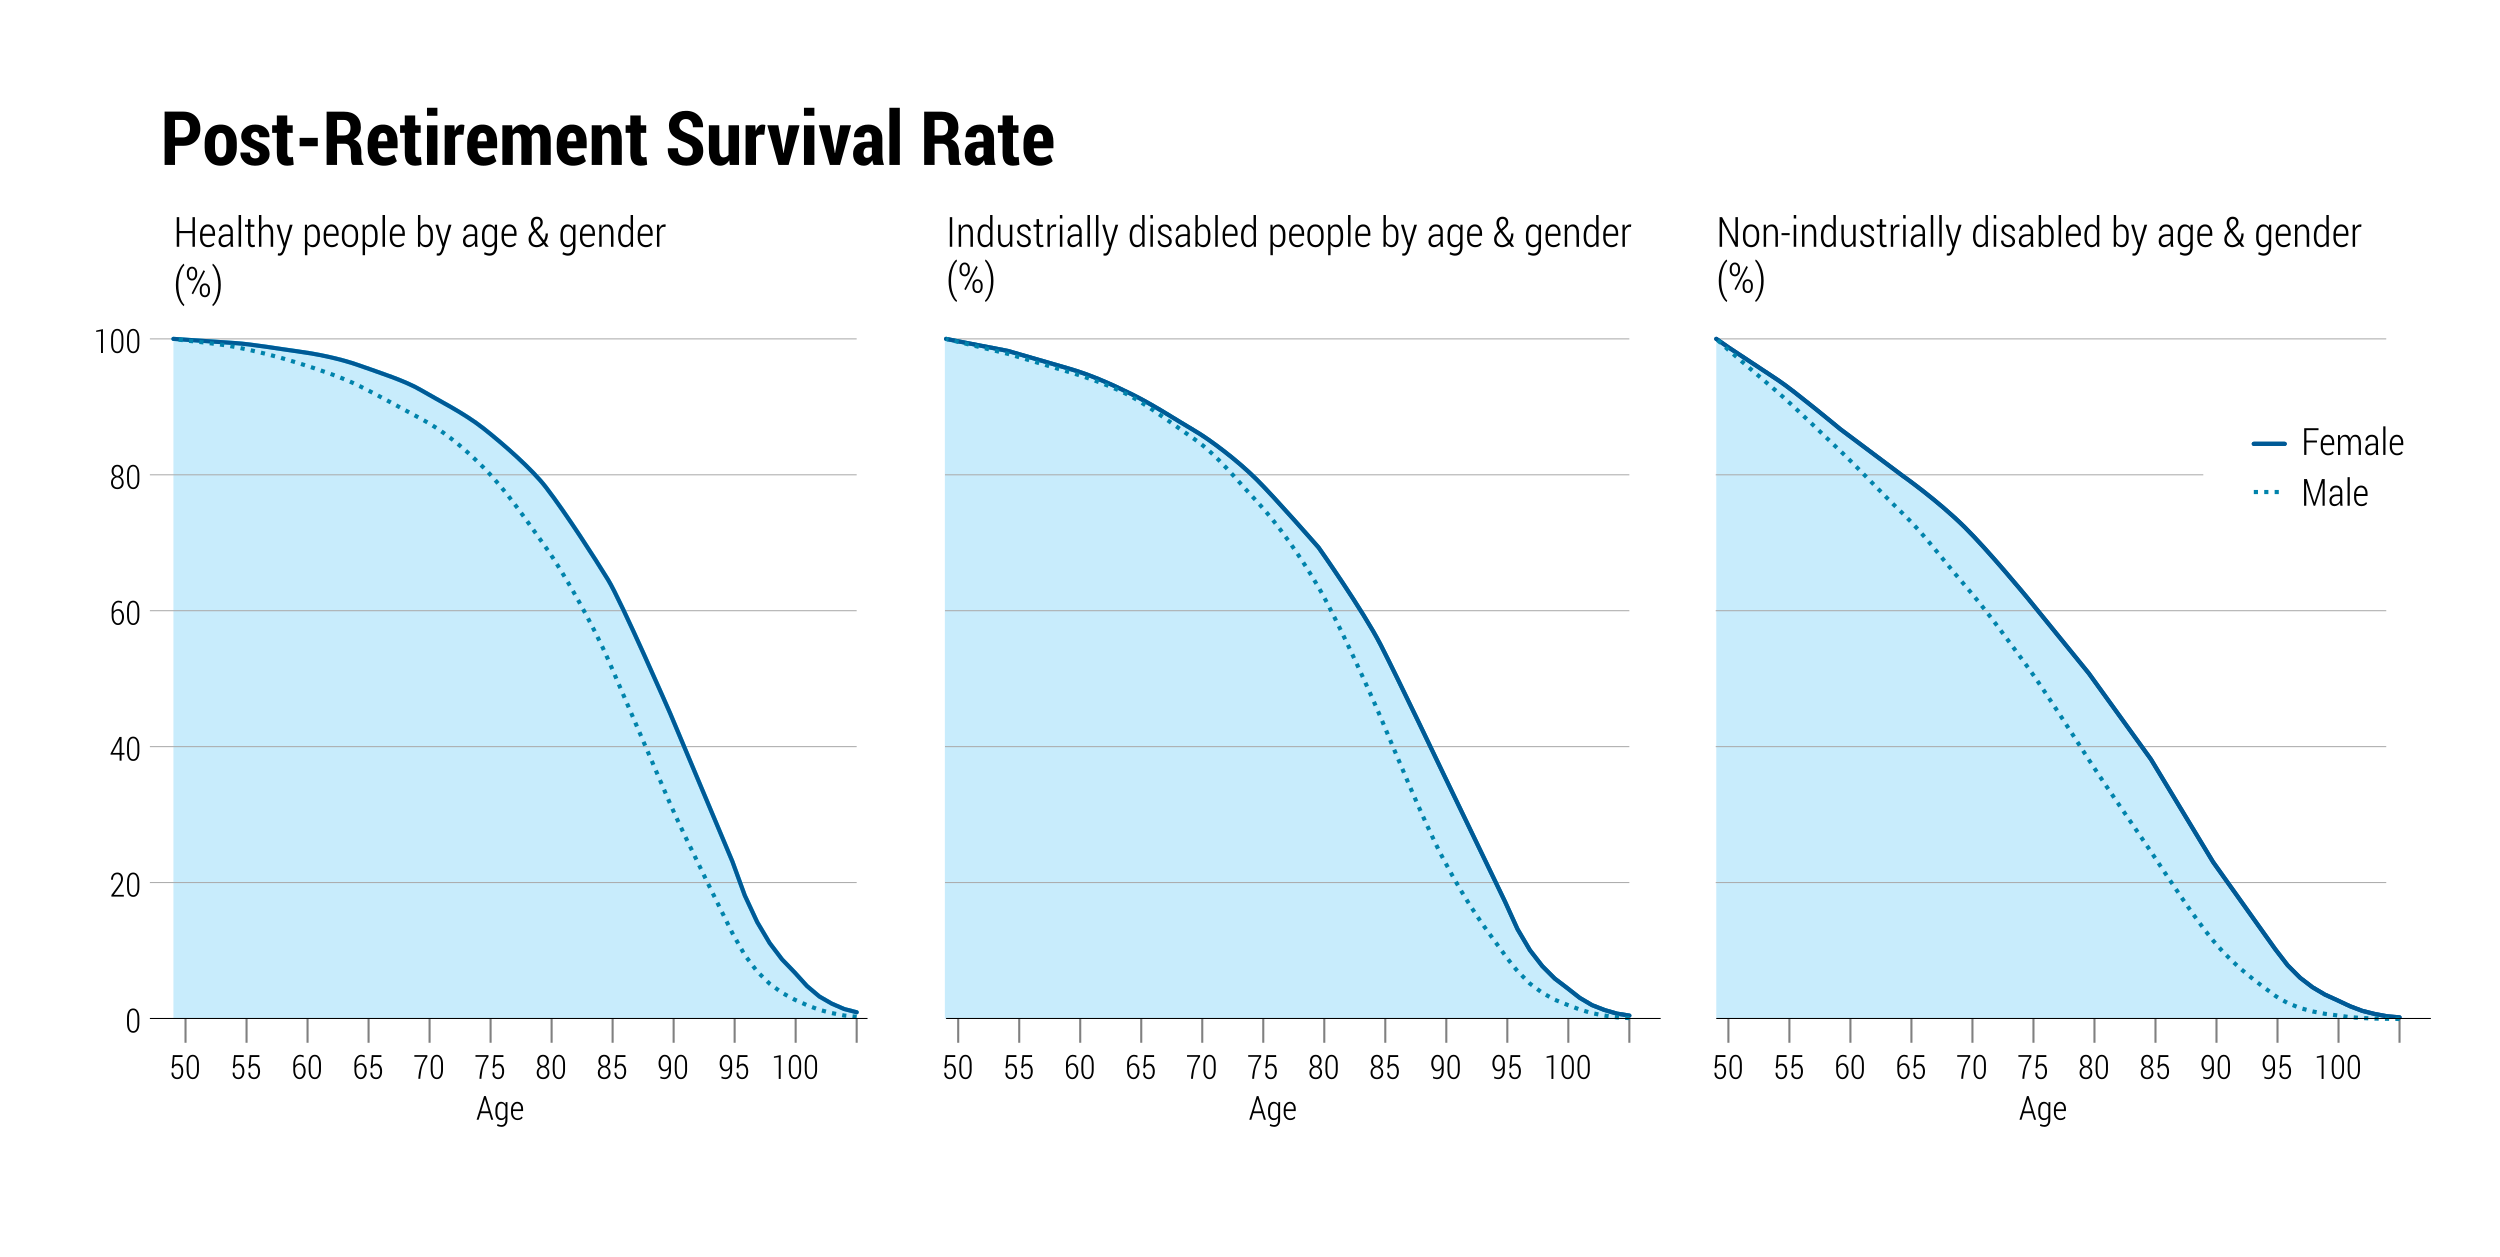 <?xml version="1.0" encoding="UTF-8"?>
<svg xmlns="http://www.w3.org/2000/svg" xmlns:xlink="http://www.w3.org/1999/xlink" width="600pt" height="301.595pt" viewBox="0 0 600 301.595" version="1.1">
<defs>
<g>
<symbol overflow="visible" id="glyph0-0">
<path style="stroke:none;" d=""/>
</symbol>
<symbol overflow="visible" id="glyph0-1">
<path style="stroke:none;" d="M 5.156 0 L 4.578 0 L 4.578 -3.266 L 1.391 -3.266 L 1.391 0 L 0.797 0 L 0.797 -7.109 L 1.391 -7.109 L 1.391 -3.781 L 4.578 -3.781 L 4.578 -7.109 L 5.156 -7.109 Z M 5.156 0 "/>
</symbol>
<symbol overflow="visible" id="glyph0-2">
<path style="stroke:none;" d="M 2.375 0.109 C 1.801 0.109 1.332 -0.102 0.969 -0.531 C 0.613 -0.969 0.438 -1.516 0.438 -2.172 L 0.438 -3.062 C 0.438 -3.727 0.613 -4.281 0.969 -4.719 C 1.332 -5.156 1.77 -5.375 2.281 -5.375 C 2.832 -5.375 3.258 -5.176 3.562 -4.781 C 3.875 -4.383 4.031 -3.852 4.031 -3.188 L 4.031 -2.609 L 1.016 -2.609 L 1.016 -2.172 C 1.016 -1.672 1.133 -1.25 1.375 -0.906 C 1.625 -0.57 1.957 -0.406 2.375 -0.406 C 2.656 -0.406 2.898 -0.453 3.109 -0.547 C 3.328 -0.648 3.508 -0.797 3.656 -0.984 L 3.891 -0.578 C 3.734 -0.367 3.531 -0.203 3.281 -0.078 C 3.031 0.047 2.727 0.109 2.375 0.109 Z M 2.281 -4.859 C 1.914 -4.859 1.613 -4.691 1.375 -4.359 C 1.145 -4.023 1.023 -3.613 1.016 -3.125 L 3.453 -3.125 L 3.453 -3.344 C 3.453 -3.781 3.348 -4.141 3.141 -4.422 C 2.93 -4.711 2.645 -4.859 2.281 -4.859 Z M 2.281 -4.859 "/>
</symbol>
<symbol overflow="visible" id="glyph0-3">
<path style="stroke:none;" d="M 3.406 0 C 3.375 -0.188 3.352 -0.336 3.344 -0.453 C 3.332 -0.566 3.328 -0.688 3.328 -0.812 C 3.16 -0.539 2.945 -0.316 2.688 -0.141 C 2.438 0.023 2.156 0.109 1.844 0.109 C 1.406 0.109 1.066 -0.023 0.828 -0.297 C 0.598 -0.578 0.484 -0.945 0.484 -1.406 C 0.484 -1.895 0.656 -2.285 1 -2.578 C 1.344 -2.867 1.805 -3.016 2.391 -3.016 L 3.328 -3.016 L 3.328 -3.672 C 3.328 -4.047 3.227 -4.336 3.031 -4.547 C 2.844 -4.754 2.582 -4.859 2.25 -4.859 C 1.926 -4.859 1.66 -4.758 1.453 -4.562 C 1.254 -4.363 1.156 -4.113 1.156 -3.812 L 0.609 -3.828 L 0.609 -3.859 C 0.586 -4.254 0.734 -4.602 1.047 -4.906 C 1.367 -5.219 1.781 -5.375 2.281 -5.375 C 2.77 -5.375 3.16 -5.223 3.453 -4.922 C 3.754 -4.629 3.906 -4.207 3.906 -3.656 L 3.906 -1.062 C 3.906 -0.875 3.91 -0.691 3.922 -0.516 C 3.941 -0.336 3.973 -0.164 4.016 0 Z M 1.922 -0.422 C 2.242 -0.422 2.531 -0.516 2.781 -0.703 C 3.039 -0.891 3.223 -1.129 3.328 -1.422 L 3.328 -2.562 L 2.391 -2.562 C 1.984 -2.562 1.66 -2.445 1.422 -2.219 C 1.18 -2 1.062 -1.723 1.062 -1.391 C 1.062 -1.109 1.133 -0.875 1.281 -0.688 C 1.438 -0.508 1.648 -0.422 1.922 -0.422 Z M 1.922 -0.422 "/>
</symbol>
<symbol overflow="visible" id="glyph0-4">
<path style="stroke:none;" d="M 1.312 0 L 0.719 0 L 0.719 -7.625 L 1.312 -7.625 Z M 1.312 0 "/>
</symbol>
<symbol overflow="visible" id="glyph0-5">
<path style="stroke:none;" d="M 1.531 -6.625 L 1.531 -5.281 L 2.453 -5.281 L 2.453 -4.797 L 1.531 -4.797 L 1.531 -1.359 C 1.531 -1.016 1.578 -0.77 1.672 -0.625 C 1.773 -0.488 1.906 -0.422 2.062 -0.422 C 2.133 -0.422 2.207 -0.426 2.281 -0.438 C 2.363 -0.445 2.453 -0.461 2.547 -0.484 L 2.625 -0.031 C 2.539 0.008 2.438 0.039 2.312 0.062 C 2.188 0.094 2.062 0.109 1.938 0.109 C 1.625 0.109 1.379 -0.004 1.203 -0.234 C 1.023 -0.473 0.938 -0.848 0.938 -1.359 L 0.938 -4.797 L 0.203 -4.797 L 0.203 -5.281 L 0.938 -5.281 L 0.938 -6.625 Z M 1.531 -6.625 "/>
</symbol>
<symbol overflow="visible" id="glyph0-6">
<path style="stroke:none;" d="M 1.25 -4.453 C 1.395 -4.742 1.582 -4.969 1.812 -5.125 C 2.051 -5.289 2.32 -5.375 2.625 -5.375 C 3.094 -5.375 3.453 -5.203 3.703 -4.859 C 3.953 -4.516 4.078 -3.984 4.078 -3.266 L 4.078 0 L 3.484 0 L 3.484 -3.266 C 3.484 -3.836 3.395 -4.242 3.219 -4.484 C 3.051 -4.734 2.805 -4.859 2.484 -4.859 C 2.191 -4.859 1.941 -4.766 1.734 -4.578 C 1.523 -4.391 1.363 -4.141 1.25 -3.828 L 1.25 0 L 0.672 0 L 0.672 -7.625 L 1.25 -7.625 Z M 1.25 -4.453 "/>
</symbol>
<symbol overflow="visible" id="glyph0-7">
<path style="stroke:none;" d="M 1.938 -1.453 L 2.078 -0.922 L 2.109 -0.922 L 3.359 -5.281 L 4.016 -5.281 L 2.125 0.844 C 2.008 1.195 1.859 1.5 1.672 1.75 C 1.484 2.008 1.219 2.141 0.875 2.141 C 0.812 2.141 0.734 2.129 0.641 2.109 C 0.555 2.086 0.492 2.07 0.453 2.062 L 0.516 1.562 C 0.547 1.57 0.598 1.578 0.672 1.578 C 0.754 1.586 0.812 1.594 0.844 1.594 C 1.039 1.594 1.203 1.5 1.328 1.312 C 1.453 1.133 1.551 0.906 1.625 0.625 L 1.844 -0.062 L 0.172 -5.281 L 0.828 -5.281 Z M 1.938 -1.453 "/>
</symbol>
<symbol overflow="visible" id="glyph0-8">
<path style="stroke:none;" d=""/>
</symbol>
<symbol overflow="visible" id="glyph0-9">
<path style="stroke:none;" d="M 4.266 -2.172 C 4.266 -1.484 4.113 -0.93 3.812 -0.516 C 3.508 -0.098 3.098 0.109 2.578 0.109 C 2.285 0.109 2.023 0.047 1.797 -0.078 C 1.578 -0.203 1.395 -0.383 1.25 -0.625 L 1.25 2.031 L 0.672 2.031 L 0.672 -5.281 L 1.156 -5.281 L 1.219 -4.562 C 1.363 -4.82 1.547 -5.02 1.766 -5.156 C 1.992 -5.301 2.258 -5.375 2.562 -5.375 C 3.094 -5.375 3.508 -5.148 3.812 -4.703 C 4.113 -4.254 4.266 -3.656 4.266 -2.906 Z M 3.656 -2.906 C 3.656 -3.477 3.551 -3.945 3.344 -4.312 C 3.133 -4.676 2.82 -4.859 2.406 -4.859 C 2.125 -4.859 1.883 -4.77 1.688 -4.594 C 1.5 -4.426 1.352 -4.203 1.25 -3.922 L 1.25 -1.266 C 1.352 -0.992 1.5 -0.781 1.688 -0.625 C 1.883 -0.477 2.129 -0.406 2.422 -0.406 C 2.828 -0.406 3.133 -0.566 3.344 -0.891 C 3.551 -1.211 3.656 -1.641 3.656 -2.172 Z M 3.656 -2.906 "/>
</symbol>
<symbol overflow="visible" id="glyph0-10">
<path style="stroke:none;" d="M 0.422 -3.031 C 0.422 -3.707 0.594 -4.266 0.938 -4.703 C 1.289 -5.148 1.766 -5.375 2.359 -5.375 C 2.953 -5.375 3.426 -5.156 3.781 -4.719 C 4.133 -4.281 4.312 -3.719 4.312 -3.031 L 4.312 -2.25 C 4.312 -1.562 4.133 -0.992 3.781 -0.547 C 3.426 -0.109 2.957 0.109 2.375 0.109 C 1.77 0.109 1.289 -0.109 0.938 -0.547 C 0.594 -0.992 0.422 -1.562 0.422 -2.25 Z M 1.016 -2.25 C 1.016 -1.719 1.129 -1.273 1.359 -0.922 C 1.598 -0.578 1.938 -0.406 2.375 -0.406 C 2.801 -0.406 3.129 -0.582 3.359 -0.938 C 3.598 -1.289 3.719 -1.727 3.719 -2.25 L 3.719 -3.031 C 3.719 -3.539 3.598 -3.973 3.359 -4.328 C 3.129 -4.68 2.797 -4.859 2.359 -4.859 C 1.93 -4.859 1.598 -4.68 1.359 -4.328 C 1.129 -3.973 1.016 -3.539 1.016 -3.031 Z M 1.016 -2.25 "/>
</symbol>
<symbol overflow="visible" id="glyph0-11">
<path style="stroke:none;" d="M 4.266 -2.172 C 4.266 -1.484 4.113 -0.93 3.812 -0.516 C 3.52 -0.098 3.109 0.109 2.578 0.109 C 2.273 0.109 2.008 0.039 1.781 -0.094 C 1.551 -0.238 1.363 -0.441 1.219 -0.703 L 1.172 0 L 0.672 0 L 0.672 -7.625 L 1.25 -7.625 L 1.25 -4.562 C 1.395 -4.82 1.578 -5.02 1.797 -5.156 C 2.016 -5.301 2.273 -5.375 2.578 -5.375 C 3.098 -5.375 3.508 -5.156 3.812 -4.719 C 4.113 -4.281 4.266 -3.703 4.266 -2.984 Z M 3.672 -2.984 C 3.672 -3.535 3.566 -3.984 3.359 -4.328 C 3.148 -4.68 2.844 -4.859 2.438 -4.859 C 2.133 -4.859 1.883 -4.766 1.688 -4.578 C 1.5 -4.391 1.352 -4.148 1.25 -3.859 L 1.25 -1.344 C 1.352 -1.062 1.504 -0.836 1.703 -0.672 C 1.898 -0.504 2.148 -0.422 2.453 -0.422 C 2.859 -0.422 3.16 -0.578 3.359 -0.891 C 3.566 -1.211 3.672 -1.641 3.672 -2.172 Z M 3.672 -2.984 "/>
</symbol>
<symbol overflow="visible" id="glyph0-12">
<path style="stroke:none;" d="M 0.469 -2.906 C 0.469 -3.656 0.617 -4.254 0.922 -4.703 C 1.223 -5.148 1.645 -5.375 2.188 -5.375 C 2.477 -5.375 2.734 -5.301 2.953 -5.156 C 3.18 -5.02 3.367 -4.816 3.516 -4.547 L 3.578 -5.281 L 4.078 -5.281 L 4.078 0 C 4.078 0.676 3.914 1.203 3.594 1.578 C 3.281 1.953 2.832 2.141 2.25 2.141 C 2.039 2.141 1.816 2.102 1.578 2.031 C 1.336 1.969 1.129 1.883 0.953 1.781 L 1.109 1.281 C 1.266 1.375 1.441 1.445 1.641 1.5 C 1.836 1.562 2.039 1.594 2.25 1.594 C 2.664 1.594 2.973 1.457 3.172 1.188 C 3.379 0.914 3.484 0.52 3.484 0 L 3.484 -0.641 C 3.328 -0.398 3.141 -0.211 2.922 -0.078 C 2.711 0.047 2.461 0.109 2.172 0.109 C 1.641 0.109 1.223 -0.098 0.922 -0.516 C 0.617 -0.93 0.469 -1.484 0.469 -2.172 Z M 1.062 -2.172 C 1.062 -1.641 1.164 -1.211 1.375 -0.891 C 1.582 -0.578 1.891 -0.422 2.297 -0.422 C 2.578 -0.422 2.816 -0.5 3.016 -0.656 C 3.211 -0.812 3.367 -1.023 3.484 -1.297 L 3.484 -3.906 C 3.367 -4.188 3.219 -4.414 3.031 -4.594 C 2.844 -4.77 2.602 -4.859 2.312 -4.859 C 1.895 -4.859 1.582 -4.676 1.375 -4.312 C 1.164 -3.945 1.062 -3.477 1.062 -2.906 Z M 1.062 -2.172 "/>
</symbol>
<symbol overflow="visible" id="glyph0-13">
<path style="stroke:none;" d="M 1.672 -3.859 C 1.43 -4.191 1.254 -4.492 1.141 -4.766 C 1.023 -5.035 0.969 -5.312 0.969 -5.594 C 0.969 -6.113 1.098 -6.516 1.359 -6.797 C 1.617 -7.078 1.973 -7.219 2.422 -7.219 C 2.848 -7.219 3.188 -7.082 3.438 -6.812 C 3.688 -6.551 3.812 -6.219 3.812 -5.812 C 3.812 -5.52 3.742 -5.266 3.609 -5.047 C 3.473 -4.836 3.281 -4.629 3.031 -4.422 L 2.391 -3.844 L 4.062 -1.578 L 4.094 -1.578 C 4.219 -1.785 4.316 -2.023 4.391 -2.297 C 4.461 -2.578 4.5 -2.875 4.5 -3.188 L 5.047 -3.188 C 5.047 -2.77 4.992 -2.383 4.891 -2.031 C 4.785 -1.688 4.629 -1.375 4.422 -1.094 L 5.234 0 L 4.516 0 L 4.047 -0.641 C 3.805 -0.398 3.539 -0.211 3.25 -0.078 C 2.969 0.047 2.664 0.109 2.344 0.109 C 1.75 0.109 1.273 -0.066 0.922 -0.422 C 0.578 -0.773 0.406 -1.238 0.406 -1.812 C 0.406 -2.207 0.508 -2.562 0.719 -2.875 C 0.926 -3.188 1.234 -3.504 1.641 -3.828 Z M 2.344 -0.406 C 2.594 -0.406 2.836 -0.461 3.078 -0.578 C 3.316 -0.691 3.535 -0.852 3.734 -1.062 L 2 -3.406 L 1.953 -3.469 L 1.781 -3.312 C 1.469 -3.008 1.258 -2.734 1.156 -2.484 C 1.051 -2.242 1 -2.02 1 -1.812 C 1 -1.414 1.113 -1.082 1.344 -0.812 C 1.57 -0.539 1.906 -0.406 2.344 -0.406 Z M 1.578 -5.594 C 1.578 -5.383 1.617 -5.164 1.703 -4.938 C 1.797 -4.719 1.926 -4.484 2.094 -4.234 L 2.797 -4.844 C 2.961 -4.988 3.078 -5.141 3.141 -5.297 C 3.211 -5.461 3.25 -5.633 3.25 -5.812 C 3.25 -6.062 3.176 -6.27 3.031 -6.438 C 2.883 -6.602 2.68 -6.688 2.422 -6.688 C 2.148 -6.688 1.941 -6.582 1.797 -6.375 C 1.648 -6.164 1.578 -5.906 1.578 -5.594 Z M 1.578 -5.594 "/>
</symbol>
<symbol overflow="visible" id="glyph0-14">
<path style="stroke:none;" d="M 1.188 -5.281 L 1.234 -4.406 C 1.379 -4.719 1.566 -4.957 1.797 -5.125 C 2.023 -5.289 2.297 -5.375 2.609 -5.375 C 3.086 -5.375 3.453 -5.195 3.703 -4.844 C 3.953 -4.5 4.078 -3.957 4.078 -3.219 L 4.078 0 L 3.484 0 L 3.484 -3.219 C 3.484 -3.82 3.395 -4.242 3.219 -4.484 C 3.039 -4.734 2.785 -4.859 2.453 -4.859 C 2.148 -4.859 1.898 -4.758 1.703 -4.562 C 1.504 -4.363 1.352 -4.098 1.25 -3.766 L 1.25 0 L 0.672 0 L 0.672 -5.281 Z M 1.188 -5.281 "/>
</symbol>
<symbol overflow="visible" id="glyph0-15">
<path style="stroke:none;" d="M 0.469 -2.594 C 0.469 -3.438 0.613 -4.109 0.906 -4.609 C 1.207 -5.117 1.625 -5.375 2.156 -5.375 C 2.445 -5.375 2.703 -5.305 2.922 -5.172 C 3.141 -5.035 3.32 -4.844 3.469 -4.594 L 3.469 -7.625 L 4.047 -7.625 L 4.047 0 L 3.531 0 L 3.484 -0.688 C 3.336 -0.426 3.156 -0.227 2.938 -0.094 C 2.719 0.039 2.457 0.109 2.156 0.109 C 1.633 0.109 1.223 -0.125 0.922 -0.594 C 0.617 -1.07 0.469 -1.703 0.469 -2.484 Z M 1.062 -2.484 C 1.062 -1.848 1.16 -1.344 1.359 -0.969 C 1.566 -0.602 1.875 -0.422 2.281 -0.422 C 2.57 -0.422 2.812 -0.5 3 -0.656 C 3.195 -0.812 3.352 -1.031 3.469 -1.312 L 3.469 -3.891 C 3.363 -4.18 3.211 -4.414 3.016 -4.594 C 2.828 -4.77 2.586 -4.859 2.297 -4.859 C 1.879 -4.859 1.566 -4.648 1.359 -4.234 C 1.16 -3.816 1.062 -3.27 1.062 -2.594 Z M 1.062 -2.484 "/>
</symbol>
<symbol overflow="visible" id="glyph0-16">
<path style="stroke:none;" d="M 2.703 -4.75 L 2.328 -4.781 C 2.055 -4.781 1.828 -4.688 1.641 -4.5 C 1.461 -4.32 1.332 -4.07 1.25 -3.75 L 1.25 0 L 0.672 0 L 0.672 -5.281 L 1.188 -5.281 L 1.25 -4.406 C 1.375 -4.719 1.535 -4.957 1.734 -5.125 C 1.941 -5.289 2.18 -5.375 2.453 -5.375 C 2.516 -5.375 2.578 -5.367 2.641 -5.359 C 2.703 -5.348 2.75 -5.336 2.781 -5.328 Z M 2.703 -4.75 "/>
</symbol>
<symbol overflow="visible" id="glyph0-17">
<path style="stroke:none;" d="M 0.594 -2.875 C 0.594 -4.039 0.789 -5.094 1.188 -6.031 C 1.582 -6.977 2.008 -7.613 2.469 -7.938 L 2.5 -7.938 L 2.625 -7.562 C 2.238 -7.227 1.898 -6.633 1.609 -5.781 C 1.328 -4.926 1.188 -3.961 1.188 -2.891 L 1.188 -2.781 C 1.188 -1.707 1.328 -0.75 1.609 0.094 C 1.898 0.945 2.238 1.551 2.625 1.906 L 2.5 2.25 L 2.469 2.25 C 2 1.926 1.566 1.301 1.172 0.375 C 0.785 -0.539 0.594 -1.598 0.594 -2.797 Z M 0.594 -2.875 "/>
</symbol>
<symbol overflow="visible" id="glyph0-18">
<path style="stroke:none;" d="M 0.5 -5.75 C 0.5 -6.156 0.613 -6.5 0.844 -6.781 C 1.07 -7.07 1.367 -7.219 1.734 -7.219 C 2.098 -7.219 2.395 -7.07 2.625 -6.781 C 2.852 -6.5 2.969 -6.156 2.969 -5.75 L 2.969 -5.359 C 2.969 -4.953 2.852 -4.609 2.625 -4.328 C 2.406 -4.047 2.113 -3.906 1.75 -3.906 C 1.375 -3.906 1.07 -4.047 0.844 -4.328 C 0.613 -4.609 0.5 -4.953 0.5 -5.359 Z M 0.984 -5.359 C 0.984 -5.078 1.047 -4.836 1.172 -4.641 C 1.305 -4.441 1.5 -4.344 1.75 -4.344 C 1.988 -4.344 2.172 -4.441 2.297 -4.641 C 2.43 -4.836 2.5 -5.078 2.5 -5.359 L 2.5 -5.75 C 2.5 -6.031 2.43 -6.27 2.297 -6.469 C 2.16 -6.676 1.973 -6.781 1.734 -6.781 C 1.492 -6.781 1.305 -6.676 1.172 -6.469 C 1.047 -6.27 0.984 -6.031 0.984 -5.75 Z M 3.594 -1.75 C 3.594 -2.156 3.703 -2.5 3.922 -2.781 C 4.148 -3.062 4.445 -3.203 4.812 -3.203 C 5.188 -3.203 5.484 -3.062 5.703 -2.781 C 5.93 -2.5 6.047 -2.156 6.047 -1.75 L 6.047 -1.359 C 6.047 -0.953 5.93 -0.602 5.703 -0.312 C 5.484 -0.031 5.191 0.109 4.828 0.109 C 4.453 0.109 4.148 -0.031 3.922 -0.312 C 3.703 -0.602 3.594 -0.953 3.594 -1.359 Z M 4.062 -1.359 C 4.062 -1.078 4.125 -0.832 4.25 -0.625 C 4.383 -0.426 4.578 -0.328 4.828 -0.328 C 5.066 -0.328 5.25 -0.426 5.375 -0.625 C 5.508 -0.832 5.578 -1.078 5.578 -1.359 L 5.578 -1.75 C 5.578 -2.039 5.508 -2.285 5.375 -2.484 C 5.25 -2.68 5.062 -2.781 4.812 -2.781 C 4.57 -2.781 4.383 -2.676 4.25 -2.469 C 4.125 -2.27 4.062 -2.031 4.062 -1.75 Z M 1.984 -0.594 L 1.641 -0.828 L 4.5 -6.375 L 4.859 -6.141 Z M 1.984 -0.594 "/>
</symbol>
<symbol overflow="visible" id="glyph0-19">
<path style="stroke:none;" d="M 2.125 -2.797 C 2.125 -1.598 1.926 -0.539 1.531 0.375 C 1.133 1.301 0.707 1.926 0.25 2.25 L 0.219 2.25 L 0.094 1.906 C 0.469 1.57 0.801 0.973 1.094 0.109 C 1.383 -0.742 1.531 -1.707 1.531 -2.781 L 1.531 -2.891 C 1.531 -3.953 1.379 -4.914 1.078 -5.781 C 0.785 -6.645 0.457 -7.25 0.094 -7.594 L 0.219 -7.938 L 0.25 -7.938 C 0.707 -7.613 1.133 -6.984 1.531 -6.047 C 1.926 -5.109 2.125 -4.051 2.125 -2.875 Z M 2.125 -2.797 "/>
</symbol>
<symbol overflow="visible" id="glyph0-20">
<path style="stroke:none;" d="M 1.469 0 L 0.891 0 L 0.891 -7.109 L 1.469 -7.109 Z M 1.469 0 "/>
</symbol>
<symbol overflow="visible" id="glyph0-21">
<path style="stroke:none;" d="M 3.5 -0.828 C 3.363 -0.523 3.18 -0.289 2.953 -0.125 C 2.723 0.031 2.453 0.109 2.141 0.109 C 1.672 0.109 1.305 -0.078 1.047 -0.453 C 0.785 -0.836 0.656 -1.426 0.656 -2.219 L 0.656 -5.281 L 1.234 -5.281 L 1.234 -2.203 C 1.234 -1.566 1.316 -1.109 1.484 -0.828 C 1.648 -0.555 1.895 -0.422 2.219 -0.422 C 2.551 -0.422 2.82 -0.508 3.031 -0.688 C 3.238 -0.875 3.391 -1.125 3.484 -1.438 L 3.484 -5.281 L 4.078 -5.281 L 4.078 0 L 3.547 0 Z M 3.5 -0.828 "/>
</symbol>
<symbol overflow="visible" id="glyph0-22">
<path style="stroke:none;" d="M 3.203 -1.266 C 3.203 -1.504 3.125 -1.711 2.969 -1.891 C 2.812 -2.066 2.52 -2.25 2.094 -2.438 C 1.562 -2.656 1.172 -2.879 0.922 -3.109 C 0.672 -3.336 0.547 -3.641 0.547 -4.016 C 0.547 -4.391 0.691 -4.707 0.984 -4.969 C 1.285 -5.238 1.672 -5.375 2.141 -5.375 C 2.641 -5.375 3.035 -5.227 3.328 -4.938 C 3.629 -4.645 3.77 -4.273 3.75 -3.828 L 3.75 -3.797 L 3.188 -3.797 C 3.188 -4.086 3.094 -4.336 2.906 -4.547 C 2.719 -4.754 2.461 -4.859 2.141 -4.859 C 1.816 -4.859 1.566 -4.773 1.391 -4.609 C 1.223 -4.441 1.141 -4.25 1.141 -4.031 C 1.141 -3.801 1.207 -3.613 1.344 -3.469 C 1.477 -3.32 1.77 -3.145 2.219 -2.938 C 2.75 -2.727 3.145 -2.5 3.406 -2.25 C 3.664 -2 3.797 -1.68 3.797 -1.297 C 3.797 -0.879 3.645 -0.539 3.344 -0.281 C 3.039 -0.02 2.641 0.109 2.141 0.109 C 1.598 0.109 1.172 -0.047 0.859 -0.359 C 0.555 -0.672 0.414 -1.035 0.438 -1.453 L 0.438 -1.484 L 0.984 -1.484 C 1.004 -1.109 1.125 -0.832 1.344 -0.656 C 1.57 -0.488 1.836 -0.406 2.141 -0.406 C 2.473 -0.406 2.734 -0.488 2.922 -0.656 C 3.109 -0.82 3.203 -1.023 3.203 -1.266 Z M 3.203 -1.266 "/>
</symbol>
<symbol overflow="visible" id="glyph0-23">
<path style="stroke:none;" d="M 1.312 0 L 0.719 0 L 0.719 -5.281 L 1.312 -5.281 Z M 1.312 -6.781 L 0.719 -6.781 L 0.719 -7.625 L 1.312 -7.625 Z M 1.312 -6.781 "/>
</symbol>
<symbol overflow="visible" id="glyph0-24">
<path style="stroke:none;" d="M 5.188 0 L 4.594 0 L 1.422 -5.953 L 1.391 -5.953 L 1.391 0 L 0.797 0 L 0.797 -7.109 L 1.391 -7.109 L 4.562 -1.156 L 4.594 -1.156 L 4.594 -7.109 L 5.188 -7.109 Z M 5.188 0 "/>
</symbol>
<symbol overflow="visible" id="glyph0-25">
<path style="stroke:none;" d="M 2.172 -2.781 L 0.219 -2.781 L 0.219 -3.281 L 2.172 -3.281 Z M 2.172 -2.781 "/>
</symbol>
<symbol overflow="visible" id="glyph1-0">
<path style="stroke:none;" d=""/>
</symbol>
<symbol overflow="visible" id="glyph1-1">
<path style="stroke:none;" d="M 3.391 -2.203 C 3.391 -1.473 3.258 -0.91 3 -0.516 C 2.738 -0.117 2.379 0.078 1.922 0.078 C 1.453 0.078 1.086 -0.117 0.828 -0.516 C 0.566 -0.91 0.438 -1.473 0.438 -2.203 L 0.438 -3.484 C 0.438 -4.211 0.566 -4.773 0.828 -5.172 C 1.086 -5.566 1.445 -5.766 1.906 -5.766 C 2.363 -5.766 2.723 -5.566 2.984 -5.172 C 3.254 -4.773 3.391 -4.211 3.391 -3.484 Z M 2.922 -3.562 C 2.922 -4.133 2.832 -4.578 2.656 -4.891 C 2.488 -5.203 2.238 -5.359 1.906 -5.359 C 1.582 -5.359 1.332 -5.203 1.156 -4.891 C 0.988 -4.578 0.906 -4.133 0.906 -3.562 L 0.906 -2.125 C 0.906 -1.551 0.988 -1.109 1.156 -0.797 C 1.332 -0.484 1.586 -0.328 1.922 -0.328 C 2.242 -0.328 2.488 -0.484 2.656 -0.797 C 2.832 -1.109 2.922 -1.551 2.922 -2.125 Z M 2.922 -3.562 "/>
</symbol>
<symbol overflow="visible" id="glyph1-2">
<path style="stroke:none;" d="M 3.438 0 L 0.453 0 L 0.453 -0.375 L 2 -2.484 C 2.281 -2.867 2.477 -3.188 2.594 -3.438 C 2.707 -3.695 2.766 -3.953 2.766 -4.203 C 2.766 -4.547 2.688 -4.82 2.531 -5.031 C 2.375 -5.25 2.156 -5.359 1.875 -5.359 C 1.531 -5.359 1.27 -5.238 1.094 -5 C 0.914 -4.77 0.828 -4.453 0.828 -4.047 L 0.391 -4.047 L 0.375 -4.062 C 0.363 -4.539 0.492 -4.941 0.766 -5.266 C 1.035 -5.598 1.406 -5.766 1.875 -5.766 C 2.289 -5.766 2.617 -5.625 2.859 -5.344 C 3.109 -5.062 3.234 -4.688 3.234 -4.219 C 3.234 -3.895 3.148 -3.57 2.984 -3.25 C 2.828 -2.926 2.609 -2.57 2.328 -2.188 L 1.031 -0.406 L 3.438 -0.406 Z M 3.438 0 "/>
</symbol>
<symbol overflow="visible" id="glyph1-3">
<path style="stroke:none;" d="M 2.891 -1.844 L 3.594 -1.844 L 3.594 -1.438 L 2.891 -1.438 L 2.891 0 L 2.422 0 L 2.422 -1.438 L 0.25 -1.438 L 0.25 -1.703 L 2.391 -5.688 L 2.891 -5.688 Z M 0.781 -1.844 L 2.422 -1.844 L 2.422 -4.984 L 2.406 -4.984 L 2.266 -4.641 Z M 0.781 -1.844 "/>
</symbol>
<symbol overflow="visible" id="glyph1-4">
<path style="stroke:none;" d="M 2.156 -5.766 C 2.32 -5.766 2.484 -5.742 2.641 -5.703 C 2.797 -5.66 2.93 -5.598 3.047 -5.516 L 2.938 -5.125 C 2.82 -5.195 2.703 -5.254 2.578 -5.297 C 2.461 -5.336 2.32 -5.359 2.156 -5.359 C 1.812 -5.359 1.523 -5.191 1.297 -4.859 C 1.078 -4.535 0.969 -4.109 0.969 -3.578 L 0.969 -3.172 C 1.102 -3.348 1.27 -3.488 1.469 -3.594 C 1.664 -3.695 1.879 -3.75 2.109 -3.75 C 2.523 -3.75 2.859 -3.57 3.109 -3.219 C 3.359 -2.875 3.484 -2.422 3.484 -1.859 C 3.484 -1.297 3.348 -0.832 3.078 -0.469 C 2.816 -0.102 2.469 0.078 2.031 0.078 C 1.594 0.078 1.227 -0.113 0.938 -0.5 C 0.656 -0.895 0.516 -1.43 0.516 -2.109 L 0.516 -3.531 C 0.516 -4.195 0.672 -4.734 0.984 -5.141 C 1.305 -5.555 1.695 -5.766 2.156 -5.766 Z M 2 -3.359 C 1.758 -3.359 1.547 -3.285 1.359 -3.141 C 1.18 -3.004 1.051 -2.816 0.969 -2.578 L 0.969 -2.078 C 0.969 -1.535 1.066 -1.109 1.266 -0.797 C 1.473 -0.484 1.727 -0.328 2.031 -0.328 C 2.332 -0.328 2.566 -0.473 2.734 -0.766 C 2.91 -1.066 3 -1.43 3 -1.859 C 3 -2.305 2.91 -2.664 2.734 -2.938 C 2.566 -3.219 2.32 -3.359 2 -3.359 Z M 2 -3.359 "/>
</symbol>
<symbol overflow="visible" id="glyph1-5">
<path style="stroke:none;" d="M 3.281 -4.219 C 3.281 -3.914 3.203 -3.645 3.047 -3.406 C 2.898 -3.176 2.703 -3.016 2.453 -2.922 C 2.742 -2.805 2.973 -2.625 3.141 -2.375 C 3.316 -2.125 3.406 -1.836 3.406 -1.516 C 3.406 -0.992 3.266 -0.598 2.984 -0.328 C 2.703 -0.055 2.336 0.078 1.891 0.078 C 1.43 0.078 1.062 -0.055 0.781 -0.328 C 0.5 -0.598 0.359 -0.992 0.359 -1.516 C 0.359 -1.848 0.441 -2.133 0.609 -2.375 C 0.785 -2.625 1.02 -2.805 1.312 -2.922 C 1.051 -3.023 0.848 -3.191 0.703 -3.422 C 0.566 -3.648 0.5 -3.914 0.5 -4.219 C 0.5 -4.707 0.625 -5.086 0.875 -5.359 C 1.133 -5.629 1.469 -5.766 1.875 -5.766 C 2.281 -5.766 2.613 -5.629 2.875 -5.359 C 3.145 -5.086 3.281 -4.707 3.281 -4.219 Z M 2.938 -1.516 C 2.938 -1.867 2.832 -2.156 2.625 -2.375 C 2.426 -2.602 2.176 -2.719 1.875 -2.719 C 1.57 -2.719 1.32 -2.602 1.125 -2.375 C 0.926 -2.156 0.828 -1.867 0.828 -1.516 C 0.828 -1.141 0.922 -0.848 1.109 -0.641 C 1.305 -0.43 1.566 -0.328 1.891 -0.328 C 2.191 -0.328 2.441 -0.43 2.641 -0.641 C 2.836 -0.848 2.938 -1.141 2.938 -1.516 Z M 2.797 -4.219 C 2.797 -4.551 2.707 -4.82 2.531 -5.031 C 2.363 -5.25 2.145 -5.359 1.875 -5.359 C 1.602 -5.359 1.383 -5.254 1.219 -5.047 C 1.051 -4.836 0.969 -4.562 0.969 -4.219 C 0.969 -3.883 1.051 -3.617 1.219 -3.422 C 1.395 -3.223 1.617 -3.125 1.891 -3.125 C 2.148 -3.125 2.363 -3.223 2.531 -3.422 C 2.707 -3.617 2.797 -3.883 2.797 -4.219 Z M 2.797 -4.219 "/>
</symbol>
<symbol overflow="visible" id="glyph1-6">
<path style="stroke:none;" d="M 2.25 0.031 L 1.781 0.031 L 1.781 -5.188 L 0.625 -5.016 L 0.625 -5.359 L 2.25 -5.703 Z M 2.25 0.031 "/>
</symbol>
<symbol overflow="visible" id="glyph1-7">
<path style="stroke:none;" d="M 0.641 -2.578 L 0.906 -5.688 L 3.219 -5.688 L 3.219 -5.234 L 1.297 -5.234 L 1.125 -3.234 C 1.238 -3.359 1.363 -3.457 1.5 -3.531 C 1.633 -3.602 1.812 -3.645 2.031 -3.656 C 2.438 -3.656 2.766 -3.488 3.016 -3.156 C 3.266 -2.82 3.391 -2.375 3.391 -1.812 C 3.391 -1.238 3.266 -0.781 3.016 -0.438 C 2.773 -0.094 2.414 0.078 1.938 0.078 C 1.539 0.078 1.211 -0.051 0.953 -0.312 C 0.691 -0.57 0.566 -0.961 0.578 -1.484 L 0.594 -1.5 L 1.016 -1.5 C 1.016 -1.113 1.098 -0.82 1.266 -0.625 C 1.43 -0.426 1.656 -0.328 1.938 -0.328 C 2.258 -0.328 2.504 -0.453 2.672 -0.703 C 2.836 -0.961 2.922 -1.332 2.922 -1.812 C 2.922 -2.227 2.836 -2.562 2.672 -2.812 C 2.504 -3.07 2.27 -3.203 1.969 -3.203 C 1.688 -3.203 1.473 -3.145 1.328 -3.031 C 1.18 -2.914 1.078 -2.742 1.016 -2.516 Z M 0.641 -2.578 "/>
</symbol>
<symbol overflow="visible" id="glyph1-8">
<path style="stroke:none;" d="M 3.406 -5.281 C 2.883 -4.57 2.5 -3.848 2.25 -3.109 C 2 -2.367 1.828 -1.492 1.734 -0.484 L 1.703 0 L 1.234 0 L 1.266 -0.484 C 1.359 -1.453 1.539 -2.32 1.812 -3.094 C 2.094 -3.863 2.469 -4.594 2.938 -5.281 L 0.281 -5.281 L 0.281 -5.688 L 3.406 -5.688 Z M 3.406 -5.281 "/>
</symbol>
<symbol overflow="visible" id="glyph1-9">
<path style="stroke:none;" d="M 1.688 -0.328 C 2.031 -0.328 2.301 -0.469 2.5 -0.75 C 2.707 -1.039 2.812 -1.457 2.812 -2 L 2.812 -2.516 C 2.695 -2.285 2.547 -2.109 2.359 -1.984 C 2.18 -1.867 1.984 -1.812 1.766 -1.812 C 1.328 -1.812 0.973 -1.988 0.703 -2.344 C 0.441 -2.695 0.312 -3.164 0.312 -3.75 C 0.312 -4.32 0.453 -4.801 0.734 -5.188 C 1.016 -5.57 1.359 -5.766 1.766 -5.766 C 2.234 -5.766 2.602 -5.582 2.875 -5.219 C 3.156 -4.863 3.297 -4.348 3.297 -3.672 L 3.297 -2 C 3.297 -1.344 3.145 -0.832 2.844 -0.469 C 2.551 -0.102 2.164 0.078 1.688 0.078 C 1.531 0.078 1.363 0.055 1.188 0.016 C 1.02 -0.023 0.859 -0.082 0.703 -0.156 L 0.797 -0.562 C 0.93 -0.477 1.066 -0.414 1.203 -0.375 C 1.348 -0.344 1.508 -0.328 1.688 -0.328 Z M 1.766 -2.219 C 2.035 -2.219 2.258 -2.301 2.438 -2.469 C 2.613 -2.633 2.738 -2.844 2.812 -3.094 L 2.812 -3.703 C 2.812 -4.242 2.719 -4.656 2.531 -4.938 C 2.352 -5.219 2.102 -5.359 1.781 -5.359 C 1.5 -5.359 1.266 -5.195 1.078 -4.875 C 0.891 -4.562 0.797 -4.188 0.797 -3.75 C 0.797 -3.312 0.883 -2.945 1.062 -2.656 C 1.238 -2.363 1.473 -2.219 1.766 -2.219 Z M 1.766 -2.219 "/>
</symbol>
<symbol overflow="visible" id="glyph1-10">
<path style="stroke:none;" d="M 3.188 -1.578 L 1.109 -1.578 L 0.625 0 L 0.141 0 L 1.938 -5.688 L 2.359 -5.688 L 4.141 0 L 3.656 0 Z M 1.234 -2.016 L 3.047 -2.016 L 2.156 -4.938 L 2.141 -4.938 Z M 1.234 -2.016 "/>
</symbol>
<symbol overflow="visible" id="glyph1-11">
<path style="stroke:none;" d="M 0.375 -2.328 C 0.375 -2.922 0.492 -3.398 0.734 -3.766 C 0.984 -4.129 1.32 -4.312 1.75 -4.312 C 1.988 -4.312 2.195 -4.25 2.375 -4.125 C 2.551 -4.008 2.695 -3.848 2.812 -3.641 L 2.859 -4.234 L 3.266 -4.234 L 3.266 0 C 3.266 0.539 3.133 0.957 2.875 1.25 C 2.625 1.551 2.27 1.703 1.812 1.703 C 1.645 1.703 1.461 1.676 1.266 1.625 C 1.078 1.582 0.91 1.52 0.766 1.438 L 0.891 1.016 C 1.016 1.098 1.156 1.16 1.312 1.203 C 1.469 1.254 1.629 1.281 1.797 1.281 C 2.129 1.281 2.375 1.172 2.531 0.953 C 2.695 0.734 2.781 0.414 2.781 0 L 2.781 -0.516 C 2.664 -0.316 2.52 -0.164 2.344 -0.062 C 2.164 0.031 1.961 0.078 1.734 0.078 C 1.316 0.078 0.984 -0.086 0.734 -0.422 C 0.492 -0.754 0.375 -1.195 0.375 -1.75 Z M 0.859 -1.75 C 0.859 -1.32 0.938 -0.977 1.094 -0.719 C 1.258 -0.469 1.508 -0.344 1.844 -0.344 C 2.07 -0.344 2.266 -0.398 2.422 -0.516 C 2.578 -0.641 2.695 -0.812 2.781 -1.031 L 2.781 -3.125 C 2.695 -3.352 2.578 -3.535 2.422 -3.672 C 2.273 -3.816 2.082 -3.891 1.844 -3.891 C 1.52 -3.891 1.273 -3.742 1.109 -3.453 C 0.941 -3.16 0.859 -2.785 0.859 -2.328 Z M 0.859 -1.75 "/>
</symbol>
<symbol overflow="visible" id="glyph1-12">
<path style="stroke:none;" d="M 1.891 0.078 C 1.441 0.078 1.07 -0.094 0.781 -0.438 C 0.488 -0.781 0.344 -1.219 0.344 -1.75 L 0.344 -2.453 C 0.344 -2.984 0.488 -3.426 0.781 -3.781 C 1.07 -4.133 1.422 -4.312 1.828 -4.312 C 2.273 -4.312 2.617 -4.148 2.859 -3.828 C 3.109 -3.516 3.234 -3.094 3.234 -2.562 L 3.234 -2.094 L 0.812 -2.094 L 0.812 -1.75 C 0.812 -1.344 0.906 -1.004 1.094 -0.734 C 1.289 -0.461 1.555 -0.328 1.891 -0.328 C 2.129 -0.328 2.332 -0.363 2.5 -0.438 C 2.664 -0.52 2.805 -0.641 2.922 -0.797 L 3.125 -0.453 C 2.988 -0.297 2.82 -0.164 2.625 -0.062 C 2.426 0.031 2.18 0.078 1.891 0.078 Z M 1.828 -3.891 C 1.535 -3.891 1.297 -3.754 1.109 -3.484 C 0.922 -3.223 0.82 -2.895 0.812 -2.5 L 2.766 -2.5 L 2.766 -2.672 C 2.766 -3.023 2.68 -3.316 2.516 -3.547 C 2.348 -3.773 2.117 -3.891 1.828 -3.891 Z M 1.828 -3.891 "/>
</symbol>
<symbol overflow="visible" id="glyph2-0">
<path style="stroke:none;" d=""/>
</symbol>
<symbol overflow="visible" id="glyph2-1">
<path style="stroke:none;" d="M 3.469 -4.594 L 3.469 0 L 0.969 0 L 0.969 -12.797 L 5.422 -12.797 C 6.691 -12.797 7.695 -12.414 8.438 -11.656 C 9.176 -10.906 9.547 -9.914 9.547 -8.688 C 9.547 -7.457 9.176 -6.469 8.438 -5.719 C 7.695 -4.969 6.691 -4.594 5.422 -4.594 Z M 3.469 -6.594 L 5.422 -6.594 C 5.953 -6.594 6.359 -6.785 6.641 -7.172 C 6.922 -7.566 7.062 -8.066 7.062 -8.672 C 7.062 -9.285 6.922 -9.789 6.641 -10.188 C 6.359 -10.594 5.953 -10.797 5.422 -10.797 L 3.469 -10.797 Z M 3.469 -6.594 "/>
</symbol>
<symbol overflow="visible" id="glyph2-2">
<path style="stroke:none;" d="M 0.516 -5.328 C 0.516 -6.609 0.852 -7.656 1.531 -8.469 C 2.207 -9.281 3.156 -9.688 4.375 -9.688 C 5.594 -9.688 6.539 -9.281 7.219 -8.469 C 7.895 -7.656 8.234 -6.609 8.234 -5.328 L 8.234 -4.156 C 8.234 -2.863 7.895 -1.816 7.219 -1.016 C 6.539 -0.211 5.594 0.188 4.375 0.188 C 3.156 0.188 2.207 -0.211 1.531 -1.016 C 0.852 -1.816 0.516 -2.863 0.516 -4.156 Z M 3 -4.156 C 3 -3.426 3.098 -2.852 3.297 -2.438 C 3.504 -2.02 3.863 -1.812 4.375 -1.812 C 4.863 -1.812 5.211 -2.02 5.422 -2.438 C 5.629 -2.852 5.734 -3.426 5.734 -4.156 L 5.734 -5.328 C 5.734 -6.047 5.629 -6.617 5.422 -7.047 C 5.211 -7.473 4.863 -7.688 4.375 -7.688 C 3.875 -7.688 3.52 -7.473 3.312 -7.047 C 3.102 -6.617 3 -6.047 3 -5.328 Z M 3 -4.156 "/>
</symbol>
<symbol overflow="visible" id="glyph2-3">
<path style="stroke:none;" d="M 4.953 -2.484 C 4.953 -2.754 4.844 -2.988 4.625 -3.188 C 4.414 -3.383 4.016 -3.625 3.422 -3.906 C 2.461 -4.27 1.742 -4.676 1.266 -5.125 C 0.785 -5.57 0.547 -6.156 0.547 -6.875 C 0.547 -7.656 0.852 -8.316 1.469 -8.859 C 2.082 -9.41 2.895 -9.688 3.906 -9.688 C 4.957 -9.688 5.797 -9.406 6.422 -8.844 C 7.047 -8.281 7.348 -7.562 7.328 -6.688 L 7.297 -6.641 L 4.891 -6.641 C 4.891 -7.035 4.805 -7.348 4.641 -7.578 C 4.484 -7.816 4.234 -7.938 3.891 -7.938 C 3.617 -7.938 3.391 -7.844 3.203 -7.656 C 3.016 -7.477 2.922 -7.258 2.922 -7 C 2.922 -6.719 3.016 -6.488 3.203 -6.312 C 3.391 -6.145 3.801 -5.91 4.438 -5.609 C 5.426 -5.273 6.16 -4.875 6.641 -4.406 C 7.117 -3.938 7.359 -3.328 7.359 -2.578 C 7.359 -1.766 7.035 -1.098 6.391 -0.578 C 5.754 -0.066 4.91 0.188 3.859 0.188 C 2.766 0.188 1.895 -0.129 1.25 -0.766 C 0.613 -1.41 0.312 -2.133 0.344 -2.938 L 0.359 -2.984 L 2.641 -2.984 C 2.648 -2.484 2.766 -2.117 2.984 -1.891 C 3.211 -1.672 3.523 -1.562 3.922 -1.562 C 4.254 -1.562 4.508 -1.645 4.688 -1.812 C 4.863 -1.977 4.953 -2.203 4.953 -2.484 Z M 4.953 -2.484 "/>
</symbol>
<symbol overflow="visible" id="glyph2-4">
<path style="stroke:none;" d="M 3.781 -11.875 L 3.781 -9.516 L 5.094 -9.516 L 5.094 -7.703 L 3.781 -7.703 L 3.781 -2.922 C 3.781 -2.535 3.832 -2.258 3.938 -2.094 C 4.051 -1.926 4.207 -1.844 4.406 -1.844 C 4.551 -1.844 4.676 -1.848 4.781 -1.859 C 4.895 -1.879 5.016 -1.906 5.141 -1.938 L 5.328 -0.047 C 5.066 0.035 4.816 0.094 4.578 0.125 C 4.336 0.164 4.066 0.188 3.766 0.188 C 2.961 0.188 2.348 -0.055 1.922 -0.547 C 1.492 -1.047 1.281 -1.836 1.281 -2.922 L 1.281 -7.703 L 0.156 -7.703 L 0.156 -9.516 L 1.281 -9.516 L 1.281 -11.875 Z M 3.781 -11.875 "/>
</symbol>
<symbol overflow="visible" id="glyph2-5">
<path style="stroke:none;" d="M 5.422 -4.484 L 1.062 -4.484 L 1.062 -6.5 L 5.422 -6.5 Z M 5.422 -4.484 "/>
</symbol>
<symbol overflow="visible" id="glyph2-6">
<path style="stroke:none;" d="M 3.469 -5.094 L 3.469 0 L 0.969 0 L 0.969 -12.781 L 5.156 -12.781 C 6.414 -12.781 7.398 -12.445 8.109 -11.781 C 8.828 -11.125 9.188 -10.203 9.188 -9.016 C 9.188 -8.348 9.035 -7.77 8.734 -7.281 C 8.441 -6.801 8.008 -6.422 7.438 -6.141 C 8.094 -5.91 8.566 -5.535 8.859 -5.016 C 9.148 -4.504 9.297 -3.863 9.297 -3.094 L 9.297 -2.188 C 9.297 -1.832 9.332 -1.453 9.406 -1.047 C 9.488 -0.648 9.633 -0.363 9.844 -0.188 L 9.844 0 L 7.266 0 C 7.055 -0.188 6.926 -0.488 6.875 -0.906 C 6.82 -1.332 6.797 -1.766 6.797 -2.203 L 6.797 -3.078 C 6.797 -3.711 6.664 -4.207 6.406 -4.562 C 6.145 -4.914 5.77 -5.094 5.281 -5.094 Z M 3.469 -7.078 L 5.141 -7.078 C 5.648 -7.078 6.035 -7.234 6.297 -7.547 C 6.566 -7.859 6.703 -8.301 6.703 -8.875 C 6.703 -9.457 6.566 -9.922 6.297 -10.266 C 6.035 -10.617 5.656 -10.797 5.156 -10.797 L 3.469 -10.797 Z M 3.469 -7.078 "/>
</symbol>
<symbol overflow="visible" id="glyph2-7">
<path style="stroke:none;" d="M 4.516 0.188 C 3.316 0.188 2.363 -0.203 1.656 -0.984 C 0.957 -1.773 0.609 -2.77 0.609 -3.969 L 0.609 -5.297 C 0.609 -6.578 0.93 -7.629 1.578 -8.453 C 2.234 -9.273 3.141 -9.688 4.297 -9.688 C 5.41 -9.688 6.27 -9.312 6.875 -8.562 C 7.488 -7.82 7.797 -6.812 7.797 -5.531 L 7.797 -4 L 3.094 -4 L 3.094 -3.969 C 3.094 -3.344 3.234 -2.828 3.516 -2.422 C 3.805 -2.016 4.238 -1.812 4.812 -1.812 C 5.281 -1.812 5.66 -1.863 5.953 -1.969 C 6.242 -2.07 6.594 -2.25 7 -2.5 L 7.625 -0.906 C 7.301 -0.594 6.863 -0.332 6.312 -0.125 C 5.77 0.082 5.172 0.188 4.516 0.188 Z M 4.297 -7.688 C 3.898 -7.688 3.609 -7.504 3.422 -7.141 C 3.234 -6.773 3.129 -6.285 3.109 -5.672 L 5.344 -5.672 L 5.344 -6.016 C 5.344 -6.547 5.258 -6.957 5.094 -7.25 C 4.938 -7.539 4.672 -7.688 4.297 -7.688 Z M 4.297 -7.688 "/>
</symbol>
<symbol overflow="visible" id="glyph2-8">
<path style="stroke:none;" d="M 3.422 0 L 0.922 0 L 0.922 -9.516 L 3.422 -9.516 Z M 3.422 -11.797 L 0.922 -11.797 L 0.922 -13.719 L 3.422 -13.719 Z M 3.422 -11.797 "/>
</symbol>
<symbol overflow="visible" id="glyph2-9">
<path style="stroke:none;" d="M 5.297 -7.234 L 4.359 -7.266 C 4.098 -7.266 3.879 -7.195 3.703 -7.062 C 3.535 -6.938 3.406 -6.754 3.312 -6.516 L 3.312 0 L 0.812 0 L 0.812 -9.516 L 3.141 -9.516 L 3.234 -8.234 L 3.281 -8.219 C 3.426 -8.676 3.633 -9.035 3.906 -9.297 C 4.188 -9.555 4.508 -9.688 4.875 -9.688 C 4.977 -9.688 5.094 -9.676 5.219 -9.656 C 5.352 -9.633 5.469 -9.609 5.562 -9.578 Z M 5.297 -7.234 "/>
</symbol>
<symbol overflow="visible" id="glyph2-10">
<path style="stroke:none;" d="M 3.141 -9.516 L 3.25 -8.297 C 3.5 -8.742 3.812 -9.086 4.188 -9.328 C 4.57 -9.566 5.008 -9.688 5.5 -9.688 C 5.977 -9.688 6.395 -9.555 6.75 -9.297 C 7.113 -9.047 7.391 -8.66 7.578 -8.141 C 7.828 -8.629 8.145 -9.008 8.531 -9.281 C 8.914 -9.551 9.363 -9.688 9.875 -9.688 C 10.664 -9.688 11.285 -9.363 11.734 -8.719 C 12.191 -8.07 12.422 -7.082 12.422 -5.75 L 12.422 0 L 9.922 0 L 9.922 -5.75 C 9.922 -6.477 9.836 -6.984 9.672 -7.266 C 9.516 -7.547 9.27 -7.688 8.938 -7.688 C 8.695 -7.688 8.484 -7.613 8.297 -7.469 C 8.109 -7.332 7.953 -7.141 7.828 -6.891 C 7.836 -6.773 7.844 -6.664 7.844 -6.562 C 7.852 -6.457 7.859 -6.344 7.859 -6.219 L 7.859 0 L 5.375 0 L 5.375 -5.75 C 5.375 -6.477 5.289 -6.984 5.125 -7.266 C 4.969 -7.547 4.719 -7.688 4.375 -7.688 C 4.145 -7.688 3.941 -7.629 3.766 -7.516 C 3.586 -7.398 3.438 -7.238 3.312 -7.031 L 3.312 0 L 0.812 0 L 0.812 -9.516 Z M 3.141 -9.516 "/>
</symbol>
<symbol overflow="visible" id="glyph2-11">
<path style="stroke:none;" d="M 3.094 -9.516 L 3.203 -8.203 C 3.461 -8.672 3.785 -9.035 4.172 -9.297 C 4.555 -9.555 4.977 -9.688 5.438 -9.688 C 6.227 -9.688 6.848 -9.379 7.297 -8.766 C 7.754 -8.16 7.984 -7.203 7.984 -5.891 L 7.984 0 L 5.484 0 L 5.484 -5.891 C 5.484 -6.547 5.391 -7.008 5.203 -7.281 C 5.023 -7.551 4.738 -7.688 4.344 -7.688 C 4.125 -7.688 3.922 -7.625 3.734 -7.5 C 3.547 -7.383 3.391 -7.223 3.266 -7.016 L 3.266 0 L 0.766 0 L 0.766 -9.516 Z M 3.094 -9.516 "/>
</symbol>
<symbol overflow="visible" id="glyph2-12">
<path style="stroke:none;" d=""/>
</symbol>
<symbol overflow="visible" id="glyph2-13">
<path style="stroke:none;" d="M 6.656 -3.344 C 6.656 -3.844 6.523 -4.234 6.266 -4.516 C 6.004 -4.805 5.551 -5.094 4.906 -5.375 C 3.57 -5.844 2.57 -6.367 1.906 -6.953 C 1.25 -7.547 0.922 -8.375 0.922 -9.438 C 0.922 -10.477 1.305 -11.328 2.078 -11.984 C 2.848 -12.648 3.832 -12.984 5.031 -12.984 C 6.25 -12.984 7.238 -12.613 8 -11.875 C 8.77 -11.145 9.141 -10.219 9.109 -9.094 L 9.094 -9.047 L 6.672 -9.047 C 6.672 -9.629 6.523 -10.102 6.234 -10.469 C 5.941 -10.832 5.531 -11.016 5 -11.016 C 4.5 -11.016 4.109 -10.863 3.828 -10.562 C 3.547 -10.258 3.406 -9.879 3.406 -9.422 C 3.406 -9.004 3.562 -8.656 3.875 -8.375 C 4.188 -8.102 4.727 -7.801 5.5 -7.469 C 6.707 -7.062 7.617 -6.539 8.234 -5.906 C 8.848 -5.281 9.156 -4.43 9.156 -3.359 C 9.156 -2.254 8.785 -1.383 8.047 -0.75 C 7.305 -0.125 6.32 0.188 5.094 0.188 C 3.875 0.188 2.816 -0.164 1.922 -0.875 C 1.035 -1.594 0.609 -2.617 0.641 -3.953 L 0.656 -4 L 3.078 -4 C 3.078 -3.207 3.242 -2.641 3.578 -2.297 C 3.922 -1.953 4.426 -1.781 5.094 -1.781 C 5.625 -1.781 6.016 -1.922 6.266 -2.203 C 6.523 -2.484 6.656 -2.863 6.656 -3.344 Z M 6.656 -3.344 "/>
</symbol>
<symbol overflow="visible" id="glyph2-14">
<path style="stroke:none;" d="M 5.641 -1.094 C 5.379 -0.676 5.066 -0.359 4.703 -0.141 C 4.336 0.078 3.922 0.188 3.453 0.188 C 2.609 0.188 1.945 -0.129 1.469 -0.766 C 0.988 -1.41 0.75 -2.41 0.75 -3.766 L 0.75 -9.516 L 3.25 -9.516 L 3.25 -3.75 C 3.25 -3.07 3.328 -2.578 3.484 -2.266 C 3.648 -1.961 3.895 -1.812 4.219 -1.812 C 4.488 -1.812 4.727 -1.863 4.938 -1.969 C 5.145 -2.07 5.32 -2.223 5.469 -2.422 L 5.469 -9.516 L 7.984 -9.516 L 7.984 0 L 5.781 0 Z M 5.641 -1.094 "/>
</symbol>
<symbol overflow="visible" id="glyph2-15">
<path style="stroke:none;" d="M 3.859 -3.594 L 3.969 -2.859 L 4.031 -2.859 L 4.156 -3.594 L 5.25 -9.516 L 7.859 -9.516 L 5.219 0 L 2.781 0 L 0.125 -9.516 L 2.75 -9.516 Z M 3.859 -3.594 "/>
</symbol>
<symbol overflow="visible" id="glyph2-16">
<path style="stroke:none;" d="M 5.438 0 C 5.363 -0.156 5.301 -0.328 5.25 -0.516 C 5.195 -0.703 5.156 -0.895 5.125 -1.094 C 4.883 -0.707 4.598 -0.395 4.266 -0.156 C 3.93 0.07 3.539 0.188 3.094 0.188 C 2.312 0.188 1.68 -0.066 1.203 -0.578 C 0.734 -1.098 0.5 -1.789 0.5 -2.656 C 0.5 -3.582 0.797 -4.301 1.391 -4.812 C 1.992 -5.332 2.891 -5.594 4.078 -5.594 L 5.016 -5.594 L 5.016 -6.375 C 5.016 -6.832 4.93 -7.188 4.766 -7.438 C 4.598 -7.688 4.348 -7.812 4.016 -7.812 C 3.734 -7.812 3.52 -7.711 3.375 -7.516 C 3.238 -7.316 3.172 -7.023 3.172 -6.641 L 0.75 -6.656 L 0.734 -6.703 C 0.703 -7.535 1.004 -8.238 1.641 -8.812 C 2.285 -9.395 3.133 -9.688 4.188 -9.688 C 5.176 -9.688 5.977 -9.395 6.594 -8.812 C 7.219 -8.238 7.531 -7.422 7.531 -6.359 L 7.531 -2.5 C 7.531 -2.031 7.562 -1.594 7.625 -1.188 C 7.688 -0.789 7.785 -0.395 7.922 0 Z M 3.812 -1.703 C 4.062 -1.703 4.289 -1.766 4.5 -1.891 C 4.719 -2.023 4.891 -2.203 5.016 -2.422 L 5.016 -4.172 L 4.078 -4.172 C 3.691 -4.172 3.414 -4.035 3.25 -3.766 C 3.082 -3.504 3 -3.172 3 -2.766 C 3 -2.453 3.07 -2.195 3.219 -2 C 3.363 -1.801 3.562 -1.703 3.812 -1.703 Z M 3.812 -1.703 "/>
</symbol>
<symbol overflow="visible" id="glyph2-17">
<path style="stroke:none;" d="M 3.422 0 L 0.922 0 L 0.922 -13.719 L 3.422 -13.719 Z M 3.422 0 "/>
</symbol>
<symbol overflow="visible" id="glyph3-0">
<path style="stroke:none;" d=""/>
</symbol>
<symbol overflow="visible" id="glyph3-1">
<path style="stroke:none;" d="M 3.781 -2.984 L 1.25 -2.984 L 1.25 0 L 0.719 0 L 0.719 -6.406 L 4.156 -6.406 L 4.156 -5.938 L 1.25 -5.938 L 1.25 -3.453 L 3.781 -3.453 Z M 3.781 -2.984 "/>
</symbol>
<symbol overflow="visible" id="glyph3-2">
<path style="stroke:none;" d="M 2.125 0.094 C 1.613 0.094 1.195 -0.098 0.875 -0.484 C 0.551 -0.867 0.391 -1.359 0.391 -1.953 L 0.391 -2.75 C 0.391 -3.352 0.551 -3.852 0.875 -4.25 C 1.195 -4.645 1.594 -4.844 2.062 -4.844 C 2.551 -4.844 2.93 -4.664 3.203 -4.312 C 3.484 -3.957 3.625 -3.477 3.625 -2.875 L 3.625 -2.344 L 0.906 -2.344 L 0.906 -1.953 C 0.906 -1.504 1.016 -1.125 1.234 -0.812 C 1.453 -0.508 1.75 -0.359 2.125 -0.359 C 2.383 -0.359 2.609 -0.406 2.797 -0.5 C 2.992 -0.594 3.16 -0.723 3.297 -0.891 L 3.5 -0.516 C 3.363 -0.328 3.18 -0.176 2.953 -0.062 C 2.723 0.039 2.445 0.094 2.125 0.094 Z M 2.062 -4.375 C 1.727 -4.375 1.453 -4.223 1.234 -3.922 C 1.023 -3.617 0.914 -3.25 0.906 -2.812 L 3.109 -2.812 L 3.109 -3.016 C 3.109 -3.398 3.016 -3.723 2.828 -3.984 C 2.641 -4.242 2.383 -4.375 2.062 -4.375 Z M 2.062 -4.375 "/>
</symbol>
<symbol overflow="visible" id="glyph3-3">
<path style="stroke:none;" d="M 1.047 -4.75 L 1.094 -4.016 C 1.219 -4.273 1.383 -4.477 1.594 -4.625 C 1.801 -4.77 2.047 -4.844 2.328 -4.844 C 2.617 -4.844 2.859 -4.758 3.047 -4.594 C 3.242 -4.426 3.391 -4.172 3.484 -3.828 C 3.598 -4.141 3.766 -4.383 3.984 -4.562 C 4.203 -4.75 4.461 -4.844 4.766 -4.844 C 5.18 -4.844 5.504 -4.672 5.734 -4.328 C 5.961 -3.992 6.078 -3.477 6.078 -2.781 L 6.078 0 L 5.547 0 L 5.547 -2.781 C 5.547 -3.363 5.469 -3.773 5.312 -4.016 C 5.156 -4.254 4.926 -4.375 4.625 -4.375 C 4.32 -4.375 4.082 -4.238 3.906 -3.969 C 3.738 -3.707 3.633 -3.379 3.594 -2.984 L 3.594 0 L 3.062 0 L 3.062 -2.781 C 3.062 -3.352 2.977 -3.758 2.812 -4 C 2.656 -4.25 2.43 -4.375 2.141 -4.375 C 1.867 -4.375 1.645 -4.285 1.469 -4.109 C 1.301 -3.941 1.18 -3.711 1.109 -3.422 L 1.109 0 L 0.578 0 L 0.578 -4.75 Z M 1.047 -4.75 "/>
</symbol>
<symbol overflow="visible" id="glyph3-4">
<path style="stroke:none;" d="M 3.062 0 C 3.039 -0.164 3.02 -0.301 3 -0.406 C 2.988 -0.508 2.984 -0.613 2.984 -0.719 C 2.836 -0.488 2.648 -0.297 2.422 -0.141 C 2.191 0.016 1.938 0.094 1.656 0.094 C 1.27 0.094 0.969 -0.023 0.75 -0.266 C 0.539 -0.516 0.438 -0.848 0.438 -1.266 C 0.438 -1.703 0.586 -2.051 0.891 -2.312 C 1.203 -2.582 1.625 -2.719 2.156 -2.719 L 2.984 -2.719 L 2.984 -3.297 C 2.984 -3.641 2.898 -3.906 2.734 -4.094 C 2.566 -4.281 2.328 -4.375 2.016 -4.375 C 1.734 -4.375 1.5 -4.281 1.312 -4.094 C 1.133 -3.914 1.047 -3.695 1.047 -3.438 L 0.547 -3.438 L 0.547 -3.469 C 0.523 -3.82 0.656 -4.141 0.938 -4.422 C 1.227 -4.703 1.598 -4.844 2.047 -4.844 C 2.484 -4.844 2.836 -4.707 3.109 -4.438 C 3.379 -4.164 3.516 -3.785 3.516 -3.297 L 3.516 -0.953 C 3.516 -0.785 3.52 -0.625 3.531 -0.469 C 3.551 -0.312 3.578 -0.156 3.609 0 Z M 1.734 -0.375 C 2.023 -0.375 2.281 -0.457 2.5 -0.625 C 2.727 -0.801 2.891 -1.02 2.984 -1.281 L 2.984 -2.312 L 2.141 -2.312 C 1.785 -2.312 1.5 -2.207 1.281 -2 C 1.062 -1.801 0.953 -1.551 0.953 -1.25 C 0.953 -0.988 1.02 -0.773 1.156 -0.609 C 1.289 -0.453 1.484 -0.375 1.734 -0.375 Z M 1.734 -0.375 "/>
</symbol>
<symbol overflow="visible" id="glyph3-5">
<path style="stroke:none;" d="M 1.188 0 L 0.656 0 L 0.656 -6.859 L 1.188 -6.859 Z M 1.188 0 "/>
</symbol>
<symbol overflow="visible" id="glyph3-6">
<path style="stroke:none;" d="M 1.375 -6.406 L 3.156 -0.797 L 3.172 -0.797 L 4.969 -6.406 L 5.641 -6.406 L 5.641 0 L 5.125 0 L 5.125 -2.812 L 5.172 -5.422 L 5.141 -5.422 L 3.344 0 L 2.984 0 L 1.188 -5.422 L 1.156 -5.422 L 1.219 -2.812 L 1.219 0 L 0.688 0 L 0.688 -6.406 Z M 1.375 -6.406 "/>
</symbol>
</g>
</defs>
<g id="surface1">
<path style=" stroke:none;fill-rule:nonzero;fill:rgb(78.299%,92.2%,98.7%);fill-opacity:1;" d="M 390.746 243.703 L 387.762 243.23 L 384.777 242.363 L 381.797 241.199 L 378.812 239.43 L 375.832 237.09 L 372.848 234.82 L 369.863 231.848 L 366.883 227.996 L 363.898 222.953 L 360.918 216.371 L 346.004 185.434 C 346.004 185.434 335.316 163.016 331.086 154.773 C 326.859 146.535 316.172 131.383 316.172 131.383 C 316.172 131.383 305.844 119.562 301.258 115.008 C 296.676 110.449 290.113 105.492 286.344 103.301 C 282.578 101.109 276.805 97.301 271.43 94.633 C 265.891 91.875 261.012 89.812 256.516 88.508 C 252.02 87.203 241.602 84.184 241.602 84.184 L 229.672 81.883 L 226.766 81.293 L 226.766 244.477 L 391.074 244.477 "/>
<path style=" stroke:none;fill-rule:nonzero;fill:rgb(78.299%,92.2%,98.7%);fill-opacity:1;" d="M 575.887 244.23 L 572.906 243.969 L 569.922 243.414 L 566.941 242.676 L 563.957 241.543 L 560.973 240.133 L 557.992 238.777 L 555.008 237.016 L 552.023 234.73 L 549.043 231.742 L 546.059 227.875 L 531.145 206.961 L 516.23 182.309 L 501.316 161.672 L 486.402 143.34 C 486.402 143.34 477.176 132.176 471.488 126.555 C 464.953 120.094 456.574 114.215 456.574 114.215 L 441.66 103.047 C 441.66 103.047 430.559 93.828 426.746 91.309 C 422.934 88.789 414.816 83.422 414.816 83.422 L 411.906 81.398 L 411.906 244.488 L 575.73 244.488 "/>
<path style=" stroke:none;fill-rule:nonzero;fill:rgb(78.299%,92.2%,98.7%);fill-opacity:1;" d="M 205.602 243.48 L 202.617 242.715 L 199.633 241.426 L 196.652 239.703 L 193.668 237.184 L 190.688 233.898 L 187.703 230.812 L 184.719 226.879 L 181.738 221.867 L 178.754 215.465 L 175.773 207.305 L 160.859 171.797 C 160.859 171.797 149.055 144.758 145.941 139.699 C 142.832 134.637 135.914 123.84 131.027 117.496 C 127.672 113.137 120.922 107.227 116.113 103.422 C 111.309 99.617 105.125 96.602 101.199 94.262 C 97.277 91.926 91.113 90.004 86.285 88.273 C 81.461 86.539 75.465 85.402 71.371 84.859 C 67.281 84.32 60.645 83.172 56.457 82.883 C 52.27 82.598 44.527 82.07 44.527 82.07 L 41.621 81.871 L 41.621 244.516 L 205.602 244.516 "/>
<path style="fill:none;stroke-width:0.25;stroke-linecap:butt;stroke-linejoin:miter;stroke:rgb(67%,67%,67%);stroke-opacity:1;stroke-miterlimit:10;" d="M 0.001 0 L 169.63 0 " transform="matrix(1,0,0,-1,35.972,211.813)"/>
<path style="fill:none;stroke-width:0.25;stroke-linecap:butt;stroke-linejoin:miter;stroke:rgb(67%,67%,67%);stroke-opacity:1;stroke-miterlimit:10;" d="M 0.001 0.001 L 169.63 0.001 " transform="matrix(1,0,0,-1,35.972,179.192)"/>
<path style="fill:none;stroke-width:0.25;stroke-linecap:butt;stroke-linejoin:miter;stroke:rgb(67%,67%,67%);stroke-opacity:1;stroke-miterlimit:10;" d="M 0.001 0.002 L 169.63 0.002 " transform="matrix(1,0,0,-1,35.972,146.572)"/>
<path style="fill:none;stroke-width:0.25;stroke-linecap:butt;stroke-linejoin:miter;stroke:rgb(67%,67%,67%);stroke-opacity:1;stroke-miterlimit:10;" d="M 0.001 -0.002 L 169.63 -0.002 " transform="matrix(1,0,0,-1,35.972,113.951)"/>
<path style="fill:none;stroke-width:0.25;stroke-linecap:butt;stroke-linejoin:miter;stroke:rgb(67%,67%,67%);stroke-opacity:1;stroke-miterlimit:10;" d="M 0.001 -0.001 L 169.63 -0.001 " transform="matrix(1,0,0,-1,35.972,81.331)"/>
<path style="fill:none;stroke-width:0.25;stroke-linecap:butt;stroke-linejoin:miter;stroke:rgb(67%,67%,67%);stroke-opacity:1;stroke-miterlimit:10;" d="M -0 0 L 164.246 0 " transform="matrix(1,0,0,-1,226.797,211.813)"/>
<path style="fill:none;stroke-width:0.25;stroke-linecap:butt;stroke-linejoin:miter;stroke:rgb(67%,67%,67%);stroke-opacity:1;stroke-miterlimit:10;" d="M -0 0.001 L 164.246 0.001 " transform="matrix(1,0,0,-1,226.797,179.192)"/>
<path style="fill:none;stroke-width:0.25;stroke-linecap:butt;stroke-linejoin:miter;stroke:rgb(67%,67%,67%);stroke-opacity:1;stroke-miterlimit:10;" d="M -0 0.002 L 164.246 0.002 " transform="matrix(1,0,0,-1,226.797,146.572)"/>
<path style="fill:none;stroke-width:0.25;stroke-linecap:butt;stroke-linejoin:miter;stroke:rgb(67%,67%,67%);stroke-opacity:1;stroke-miterlimit:10;" d="M -0 -0.002 L 164.246 -0.002 " transform="matrix(1,0,0,-1,226.797,113.951)"/>
<path style="fill:none;stroke-width:0.25;stroke-linecap:butt;stroke-linejoin:miter;stroke:rgb(67%,67%,67%);stroke-opacity:1;stroke-miterlimit:10;" d="M -0 -0.001 L 164.246 -0.001 " transform="matrix(1,0,0,-1,226.797,81.331)"/>
<path style="fill:none;stroke-width:0.25;stroke-linecap:butt;stroke-linejoin:miter;stroke:rgb(67%,67%,67%);stroke-opacity:1;stroke-miterlimit:10;" d="M -0.002 0 L 160.924 0 " transform="matrix(1,0,0,-1,411.775,211.813)"/>
<path style="fill:none;stroke-width:0.25;stroke-linecap:butt;stroke-linejoin:miter;stroke:rgb(67%,67%,67%);stroke-opacity:1;stroke-miterlimit:10;" d="M -0.002 0.001 L 160.924 0.001 " transform="matrix(1,0,0,-1,411.775,179.192)"/>
<path style="fill:none;stroke-width:0.25;stroke-linecap:butt;stroke-linejoin:miter;stroke:rgb(67%,67%,67%);stroke-opacity:1;stroke-miterlimit:10;" d="M -0.002 0.002 L 160.924 0.002 " transform="matrix(1,0,0,-1,411.775,146.572)"/>
<path style="fill:none;stroke-width:0.25;stroke-linecap:butt;stroke-linejoin:miter;stroke:rgb(67%,67%,67%);stroke-opacity:1;stroke-miterlimit:10;" d="M -0.002 -0.002 L 117.018 -0.002 " transform="matrix(1,0,0,-1,411.775,113.951)"/>
<path style="fill:none;stroke-width:0.25;stroke-linecap:butt;stroke-linejoin:miter;stroke:rgb(67%,67%,67%);stroke-opacity:1;stroke-miterlimit:10;" d="M -0.002 -0.001 L 160.924 -0.001 " transform="matrix(1,0,0,-1,411.775,81.331)"/>
<g style="fill:rgb(0%,0%,0%);fill-opacity:1;">
  <use xlink:href="#glyph0-1" x="41.62" y="59.225"/>
  <use xlink:href="#glyph0-2" x="47.58" y="59.225"/>
  <use xlink:href="#glyph0-3" x="51.97" y="59.225"/>
  <use xlink:href="#glyph0-4" x="56.55" y="59.225"/>
  <use xlink:href="#glyph0-5" x="58.59" y="59.225"/>
  <use xlink:href="#glyph0-6" x="61.48" y="59.225"/>
  <use xlink:href="#glyph0-7" x="66.21" y="59.225"/>
  <use xlink:href="#glyph0-8" x="70.39" y="59.225"/>
  <use xlink:href="#glyph0-9" x="72.51" y="59.225"/>
  <use xlink:href="#glyph0-2" x="77.24" y="59.225"/>
  <use xlink:href="#glyph0-10" x="81.63" y="59.225"/>
  <use xlink:href="#glyph0-9" x="86.36" y="59.225"/>
  <use xlink:href="#glyph0-4" x="91.09" y="59.225"/>
  <use xlink:href="#glyph0-2" x="93.13" y="59.225"/>
  <use xlink:href="#glyph0-8" x="97.52" y="59.225"/>
  <use xlink:href="#glyph0-11" x="99.64" y="59.225"/>
</g>
<g style="fill:rgb(0%,0%,0%);fill-opacity:1;">
  <use xlink:href="#glyph0-7" x="104.33" y="59.225"/>
  <use xlink:href="#glyph0-8" x="108.51" y="59.225"/>
  <use xlink:href="#glyph0-3" x="110.63" y="59.225"/>
  <use xlink:href="#glyph0-12" x="115.21" y="59.225"/>
  <use xlink:href="#glyph0-2" x="119.94" y="59.225"/>
  <use xlink:href="#glyph0-8" x="124.33" y="59.225"/>
  <use xlink:href="#glyph0-13" x="126.45" y="59.225"/>
  <use xlink:href="#glyph0-8" x="131.91" y="59.225"/>
  <use xlink:href="#glyph0-12" x="134.03" y="59.225"/>
  <use xlink:href="#glyph0-2" x="138.76" y="59.225"/>
  <use xlink:href="#glyph0-14" x="143.15" y="59.225"/>
  <use xlink:href="#glyph0-15" x="147.88" y="59.225"/>
  <use xlink:href="#glyph0-2" x="152.61" y="59.225"/>
  <use xlink:href="#glyph0-16" x="157" y="59.225"/>
  <use xlink:href="#glyph0-8" x="159.93" y="59.225"/>
  <use xlink:href="#glyph0-8" x="162.05" y="59.225"/>
</g>
<g style="fill:rgb(0%,0%,0%);fill-opacity:1;">
  <use xlink:href="#glyph0-17" x="41.62" y="71.225"/>
  <use xlink:href="#glyph0-18" x="44.35" y="71.225"/>
  <use xlink:href="#glyph0-19" x="50.86" y="71.225"/>
</g>
<path style="fill:none;stroke-width:0.5;stroke-linecap:butt;stroke-linejoin:miter;stroke:rgb(50%,50%,50%);stroke-opacity:1;stroke-miterlimit:10;" d="M 0 -0.001 L 0 5.71 " transform="matrix(1,0,0,-1,44.527,250.265)"/>
<path style="fill:none;stroke-width:0.5;stroke-linecap:butt;stroke-linejoin:miter;stroke:rgb(50%,50%,50%);stroke-opacity:1;stroke-miterlimit:10;" d="M 0.002 -0.001 L 0.002 5.71 " transform="matrix(1,0,0,-1,59.17,250.265)"/>
<path style="fill:none;stroke-width:0.5;stroke-linecap:butt;stroke-linejoin:miter;stroke:rgb(50%,50%,50%);stroke-opacity:1;stroke-miterlimit:10;" d="M -0.001 -0.001 L -0.001 5.71 " transform="matrix(1,0,0,-1,73.813,250.265)"/>
<path style="fill:none;stroke-width:0.5;stroke-linecap:butt;stroke-linejoin:miter;stroke:rgb(50%,50%,50%);stroke-opacity:1;stroke-miterlimit:10;" d="M 0.001 -0.001 L 0.001 5.71 " transform="matrix(1,0,0,-1,88.456,250.265)"/>
<path style="fill:none;stroke-width:0.5;stroke-linecap:butt;stroke-linejoin:miter;stroke:rgb(50%,50%,50%);stroke-opacity:1;stroke-miterlimit:10;" d="M -0.001 -0.001 L -0.001 5.71 " transform="matrix(1,0,0,-1,103.099,250.265)"/>
<path style="fill:none;stroke-width:0.5;stroke-linecap:butt;stroke-linejoin:miter;stroke:rgb(50%,50%,50%);stroke-opacity:1;stroke-miterlimit:10;" d="M 0 -0.001 L 0 5.71 " transform="matrix(1,0,0,-1,117.742,250.265)"/>
<path style="fill:none;stroke-width:0.5;stroke-linecap:butt;stroke-linejoin:miter;stroke:rgb(50%,50%,50%);stroke-opacity:1;stroke-miterlimit:10;" d="M 0.002 -0.001 L 0.002 5.71 " transform="matrix(1,0,0,-1,132.385,250.265)"/>
<path style="fill:none;stroke-width:0.5;stroke-linecap:butt;stroke-linejoin:miter;stroke:rgb(50%,50%,50%);stroke-opacity:1;stroke-miterlimit:10;" d="M -0.001 -0.001 L -0.001 5.71 " transform="matrix(1,0,0,-1,147.028,250.265)"/>
<path style="fill:none;stroke-width:0.5;stroke-linecap:butt;stroke-linejoin:miter;stroke:rgb(50%,50%,50%);stroke-opacity:1;stroke-miterlimit:10;" d="M 0.001 -0.001 L 0.001 5.71 " transform="matrix(1,0,0,-1,161.671,250.265)"/>
<path style="fill:none;stroke-width:0.5;stroke-linecap:butt;stroke-linejoin:miter;stroke:rgb(50%,50%,50%);stroke-opacity:1;stroke-miterlimit:10;" d="M -0.001 -0.001 L -0.001 5.71 " transform="matrix(1,0,0,-1,176.314,250.265)"/>
<path style="fill:none;stroke-width:0.5;stroke-linecap:butt;stroke-linejoin:miter;stroke:rgb(50%,50%,50%);stroke-opacity:1;stroke-miterlimit:10;" d="M 0 -0.001 L 0 5.71 " transform="matrix(1,0,0,-1,190.957,250.265)"/>
<path style="fill:none;stroke-width:0.5;stroke-linecap:butt;stroke-linejoin:miter;stroke:rgb(50%,50%,50%);stroke-opacity:1;stroke-miterlimit:10;" d="M 0.002 -0.001 L 0.002 5.71 " transform="matrix(1,0,0,-1,205.6,250.265)"/>
<g style="fill:rgb(0%,0%,0%);fill-opacity:1;">
  <use xlink:href="#glyph1-1" x="30.05" y="247.793"/>
</g>
<g style="fill:rgb(0%,0%,0%);fill-opacity:1;">
  <use xlink:href="#glyph1-2" x="26.282" y="215.177"/>
  <use xlink:href="#glyph1-1" x="30.05" y="215.177"/>
</g>
<g style="fill:rgb(0%,0%,0%);fill-opacity:1;">
  <use xlink:href="#glyph1-3" x="26.282" y="182.553"/>
  <use xlink:href="#glyph1-1" x="30.05" y="182.553"/>
</g>
<g style="fill:rgb(0%,0%,0%);fill-opacity:1;">
  <use xlink:href="#glyph1-4" x="26.282" y="149.929"/>
  <use xlink:href="#glyph1-1" x="30.05" y="149.929"/>
</g>
<g style="fill:rgb(0%,0%,0%);fill-opacity:1;">
  <use xlink:href="#glyph1-5" x="26.282" y="117.313"/>
  <use xlink:href="#glyph1-1" x="30.05" y="117.313"/>
</g>
<g style="fill:rgb(0%,0%,0%);fill-opacity:1;">
  <use xlink:href="#glyph1-6" x="22.458" y="84.689"/>
  <use xlink:href="#glyph1-1" x="26.226" y="84.689"/>
  <use xlink:href="#glyph1-1" x="30.05" y="84.689"/>
</g>
<g style="fill:rgb(0%,0%,0%);fill-opacity:1;">
  <use xlink:href="#glyph1-7" x="40.586" y="258.913"/>
  <use xlink:href="#glyph1-1" x="44.354" y="258.913"/>
</g>
<g style="fill:rgb(0%,0%,0%);fill-opacity:1;">
  <use xlink:href="#glyph1-7" x="55.258" y="258.913"/>
  <use xlink:href="#glyph1-7" x="59.026" y="258.913"/>
</g>
<g style="fill:rgb(0%,0%,0%);fill-opacity:1;">
  <use xlink:href="#glyph1-4" x="69.874" y="258.913"/>
  <use xlink:href="#glyph1-1" x="73.642" y="258.913"/>
</g>
<g style="fill:rgb(0%,0%,0%);fill-opacity:1;">
  <use xlink:href="#glyph1-4" x="84.546" y="258.913"/>
  <use xlink:href="#glyph1-7" x="88.314" y="258.913"/>
</g>
<g style="fill:rgb(0%,0%,0%);fill-opacity:1;">
  <use xlink:href="#glyph1-8" x="99.162" y="258.913"/>
  <use xlink:href="#glyph1-1" x="102.93" y="258.913"/>
</g>
<g style="fill:rgb(0%,0%,0%);fill-opacity:1;">
  <use xlink:href="#glyph1-8" x="113.834" y="258.913"/>
  <use xlink:href="#glyph1-7" x="117.602" y="258.913"/>
</g>
<g style="fill:rgb(0%,0%,0%);fill-opacity:1;">
  <use xlink:href="#glyph1-5" x="128.45" y="258.913"/>
  <use xlink:href="#glyph1-1" x="132.218" y="258.913"/>
</g>
<g style="fill:rgb(0%,0%,0%);fill-opacity:1;">
  <use xlink:href="#glyph1-5" x="143.122" y="258.913"/>
  <use xlink:href="#glyph1-7" x="146.89" y="258.913"/>
</g>
<g style="fill:rgb(0%,0%,0%);fill-opacity:1;">
  <use xlink:href="#glyph1-9" x="157.738" y="258.913"/>
  <use xlink:href="#glyph1-1" x="161.506" y="258.913"/>
</g>
<g style="fill:rgb(0%,0%,0%);fill-opacity:1;">
  <use xlink:href="#glyph1-9" x="172.41" y="258.913"/>
  <use xlink:href="#glyph1-7" x="176.178" y="258.913"/>
</g>
<g style="fill:rgb(0%,0%,0%);fill-opacity:1;">
  <use xlink:href="#glyph1-6" x="185.114" y="258.913"/>
  <use xlink:href="#glyph1-1" x="188.882" y="258.913"/>
  <use xlink:href="#glyph1-1" x="192.706" y="258.913"/>
</g>
<path style="fill:none;stroke-width:1;stroke-linecap:round;stroke-linejoin:miter;stroke:rgb(20%,78%,92.499%);stroke-opacity:1;stroke-miterlimit:10;" d="M 0.002 -0.002 L -2.983 0.768 L -5.967 2.057 L -8.948 3.776 L -11.932 6.295 L -14.912 9.584 L -17.897 12.67 L -20.881 16.604 L -23.862 21.616 L -26.846 28.014 L -29.826 36.178 L -44.741 71.686 C -44.741 71.686 -56.545 98.721 -59.658 103.784 C -62.768 108.842 -69.686 119.639 -74.573 125.987 C -77.928 130.346 -84.678 136.252 -89.487 140.061 C -94.291 143.862 -100.475 146.877 -104.401 149.217 C -108.323 151.557 -114.487 153.475 -119.315 155.209 C -124.139 156.944 -130.135 158.08 -134.229 158.619 C -138.319 159.162 -144.955 160.311 -149.143 160.596 C -153.33 160.881 -161.073 161.412 -161.073 161.412 L -163.979 161.608 " transform="matrix(1,0,0,-1,205.6,242.94)"/>
<path style="fill:none;stroke-width:1;stroke-linecap:round;stroke-linejoin:miter;stroke:rgb(0%,35.3%,58.8%);stroke-opacity:1;stroke-miterlimit:10;" d="M 0.002 -0.002 L -2.983 0.768 L -5.967 2.057 L -8.948 3.776 L -11.932 6.295 L -14.912 9.584 L -17.897 12.67 L -20.881 16.604 L -23.862 21.616 L -26.846 28.014 L -29.826 36.178 L -44.741 71.686 C -44.741 71.686 -56.545 98.721 -59.658 103.784 C -62.768 108.842 -69.686 119.639 -74.573 125.987 C -77.928 130.346 -84.678 136.252 -89.487 140.061 C -94.291 143.862 -100.475 146.877 -104.401 149.217 C -108.323 151.557 -114.487 153.475 -119.315 155.209 C -124.139 156.944 -130.135 158.08 -134.229 158.619 C -138.319 159.162 -144.955 160.311 -149.143 160.596 C -153.33 160.881 -161.073 161.412 -161.073 161.412 L -163.979 161.608 " transform="matrix(1,0,0,-1,205.6,242.94)"/>
<path style="fill:none;stroke-width:1;stroke-linecap:butt;stroke-linejoin:miter;stroke:rgb(0%,51.399%,67%);stroke-opacity:1;stroke-dasharray:1,1.5;stroke-miterlimit:10;" d="M 0.002 -0.002 L -2.983 0.311 L -5.967 0.897 L -8.948 1.67 L -11.932 2.803 L -14.912 4.131 L -17.897 5.748 L -20.881 7.936 L -23.862 10.858 L -26.846 14.791 L -29.826 20.08 C -29.826 20.08 -41.776 44.151 -44.741 51.069 C -47.709 57.987 -56.334 78.104 -59.658 85.776 C -62.983 93.448 -70.229 106.549 -74.573 112.616 C -78.912 118.678 -84.123 126.397 -89.487 131.764 C -94.846 137.135 -99.737 140.955 -104.401 143.44 C -109.061 145.924 -115.049 149.288 -119.315 151.389 C -123.576 153.491 -128.78 155.256 -134.229 156.971 C -139.674 158.69 -144.877 159.92 -149.143 160.76 C -153.408 161.596 -161.073 162.311 -161.073 162.311 L -163.979 162.702 " transform="matrix(1,0,0,-1,205.6,244.034)"/>
<g style="fill:rgb(0%,0%,0%);fill-opacity:1;">
  <use xlink:href="#glyph0-20" x="227.062" y="59.225"/>
  <use xlink:href="#glyph0-14" x="229.423" y="59.225"/>
  <use xlink:href="#glyph0-15" x="234.153" y="59.225"/>
  <use xlink:href="#glyph0-21" x="238.882" y="59.225"/>
  <use xlink:href="#glyph0-22" x="243.613" y="59.225"/>
  <use xlink:href="#glyph0-5" x="247.833" y="59.225"/>
  <use xlink:href="#glyph0-16" x="250.722" y="59.225"/>
  <use xlink:href="#glyph0-23" x="253.653" y="59.225"/>
  <use xlink:href="#glyph0-3" x="255.692" y="59.225"/>
  <use xlink:href="#glyph0-4" x="260.272" y="59.225"/>
  <use xlink:href="#glyph0-4" x="262.312" y="59.225"/>
  <use xlink:href="#glyph0-7" x="264.353" y="59.225"/>
  <use xlink:href="#glyph0-8" x="268.533" y="59.225"/>
  <use xlink:href="#glyph0-15" x="270.652" y="59.225"/>
  <use xlink:href="#glyph0-23" x="275.382" y="59.225"/>
  <use xlink:href="#glyph0-22" x="277.423" y="59.225"/>
  <use xlink:href="#glyph0-3" x="281.642" y="59.225"/>
  <use xlink:href="#glyph0-11" x="286.223" y="59.225"/>
  <use xlink:href="#glyph0-4" x="290.952" y="59.225"/>
  <use xlink:href="#glyph0-2" x="292.993" y="59.225"/>
  <use xlink:href="#glyph0-15" x="297.382" y="59.225"/>
  <use xlink:href="#glyph0-8" x="302.113" y="59.225"/>
  <use xlink:href="#glyph0-9" x="304.233" y="59.225"/>
  <use xlink:href="#glyph0-2" x="308.962" y="59.225"/>
  <use xlink:href="#glyph0-10" x="313.353" y="59.225"/>
  <use xlink:href="#glyph0-9" x="318.082" y="59.225"/>
  <use xlink:href="#glyph0-4" x="322.812" y="59.225"/>
  <use xlink:href="#glyph0-2" x="324.853" y="59.225"/>
  <use xlink:href="#glyph0-8" x="329.243" y="59.225"/>
  <use xlink:href="#glyph0-11" x="331.363" y="59.225"/>
</g>
<g style="fill:rgb(0%,0%,0%);fill-opacity:1;">
  <use xlink:href="#glyph0-7" x="336.057" y="59.225"/>
  <use xlink:href="#glyph0-8" x="340.236" y="59.225"/>
  <use xlink:href="#glyph0-3" x="342.356" y="59.225"/>
  <use xlink:href="#glyph0-12" x="346.937" y="59.225"/>
  <use xlink:href="#glyph0-2" x="351.666" y="59.225"/>
  <use xlink:href="#glyph0-8" x="356.057" y="59.225"/>
  <use xlink:href="#glyph0-13" x="358.176" y="59.225"/>
  <use xlink:href="#glyph0-8" x="363.637" y="59.225"/>
  <use xlink:href="#glyph0-12" x="365.757" y="59.225"/>
  <use xlink:href="#glyph0-2" x="370.486" y="59.225"/>
  <use xlink:href="#glyph0-14" x="374.877" y="59.225"/>
  <use xlink:href="#glyph0-15" x="379.606" y="59.225"/>
  <use xlink:href="#glyph0-2" x="384.337" y="59.225"/>
  <use xlink:href="#glyph0-16" x="388.726" y="59.225"/>
  <use xlink:href="#glyph0-8" x="391.656" y="59.225"/>
  <use xlink:href="#glyph0-8" x="393.776" y="59.225"/>
</g>
<g style="fill:rgb(0%,0%,0%);fill-opacity:1;">
  <use xlink:href="#glyph0-17" x="227.062" y="70.225"/>
  <use xlink:href="#glyph0-18" x="229.792" y="70.225"/>
  <use xlink:href="#glyph0-19" x="236.303" y="70.225"/>
</g>
<path style="fill:none;stroke-width:0.5;stroke-linecap:butt;stroke-linejoin:miter;stroke:rgb(50%,50%,50%);stroke-opacity:1;stroke-miterlimit:10;" d="M -0.001 -0.001 L -0.001 5.71 " transform="matrix(1,0,0,-1,229.97,250.265)"/>
<path style="fill:none;stroke-width:0.5;stroke-linecap:butt;stroke-linejoin:miter;stroke:rgb(50%,50%,50%);stroke-opacity:1;stroke-miterlimit:10;" d="M 0.001 -0.001 L 0.001 5.71 " transform="matrix(1,0,0,-1,244.613,250.265)"/>
<path style="fill:none;stroke-width:0.5;stroke-linecap:butt;stroke-linejoin:miter;stroke:rgb(50%,50%,50%);stroke-opacity:1;stroke-miterlimit:10;" d="M -0.002 -0.001 L -0.002 5.71 " transform="matrix(1,0,0,-1,259.256,250.265)"/>
<path style="fill:none;stroke-width:0.5;stroke-linecap:butt;stroke-linejoin:miter;stroke:rgb(50%,50%,50%);stroke-opacity:1;stroke-miterlimit:10;" d="M -0 -0.001 L -0 5.71 " transform="matrix(1,0,0,-1,273.899,250.265)"/>
<path style="fill:none;stroke-width:0.5;stroke-linecap:butt;stroke-linejoin:miter;stroke:rgb(50%,50%,50%);stroke-opacity:1;stroke-miterlimit:10;" d="M 0.001 -0.001 L 0.001 5.71 " transform="matrix(1,0,0,-1,288.541,250.265)"/>
<path style="fill:none;stroke-width:0.5;stroke-linecap:butt;stroke-linejoin:miter;stroke:rgb(50%,50%,50%);stroke-opacity:1;stroke-miterlimit:10;" d="M -0.001 -0.001 L -0.001 5.71 " transform="matrix(1,0,0,-1,303.185,250.265)"/>
<path style="fill:none;stroke-width:0.5;stroke-linecap:butt;stroke-linejoin:miter;stroke:rgb(50%,50%,50%);stroke-opacity:1;stroke-miterlimit:10;" d="M 0.001 -0.001 L 0.001 5.71 " transform="matrix(1,0,0,-1,317.827,250.265)"/>
<path style="fill:none;stroke-width:0.5;stroke-linecap:butt;stroke-linejoin:miter;stroke:rgb(50%,50%,50%);stroke-opacity:1;stroke-miterlimit:10;" d="M -0.002 -0.001 L -0.002 5.71 " transform="matrix(1,0,0,-1,332.471,250.265)"/>
<path style="fill:none;stroke-width:0.5;stroke-linecap:butt;stroke-linejoin:miter;stroke:rgb(50%,50%,50%);stroke-opacity:1;stroke-miterlimit:10;" d="M -0 -0.001 L -0 5.71 " transform="matrix(1,0,0,-1,347.113,250.265)"/>
<path style="fill:none;stroke-width:0.5;stroke-linecap:butt;stroke-linejoin:miter;stroke:rgb(50%,50%,50%);stroke-opacity:1;stroke-miterlimit:10;" d="M 0.001 -0.001 L 0.001 5.71 " transform="matrix(1,0,0,-1,361.756,250.265)"/>
<path style="fill:none;stroke-width:0.5;stroke-linecap:butt;stroke-linejoin:miter;stroke:rgb(50%,50%,50%);stroke-opacity:1;stroke-miterlimit:10;" d="M -0.001 -0.001 L -0.001 5.71 " transform="matrix(1,0,0,-1,376.399,250.265)"/>
<path style="fill:none;stroke-width:0.5;stroke-linecap:butt;stroke-linejoin:miter;stroke:rgb(50%,50%,50%);stroke-opacity:1;stroke-miterlimit:10;" d="M 0.001 -0.001 L 0.001 5.71 " transform="matrix(1,0,0,-1,391.042,250.265)"/>
<g style="fill:rgb(0%,0%,0%);fill-opacity:1;">
  <use xlink:href="#glyph1-7" x="226.036" y="258.92"/>
  <use xlink:href="#glyph1-1" x="229.804" y="258.92"/>
</g>
<g style="fill:rgb(0%,0%,0%);fill-opacity:1;">
  <use xlink:href="#glyph1-7" x="240.708" y="258.92"/>
  <use xlink:href="#glyph1-7" x="244.476" y="258.92"/>
</g>
<g style="fill:rgb(0%,0%,0%);fill-opacity:1;">
  <use xlink:href="#glyph1-4" x="255.324" y="258.92"/>
  <use xlink:href="#glyph1-1" x="259.092" y="258.92"/>
</g>
<g style="fill:rgb(0%,0%,0%);fill-opacity:1;">
  <use xlink:href="#glyph1-4" x="269.996" y="258.92"/>
  <use xlink:href="#glyph1-7" x="273.764" y="258.92"/>
</g>
<g style="fill:rgb(0%,0%,0%);fill-opacity:1;">
  <use xlink:href="#glyph1-8" x="284.612" y="258.92"/>
  <use xlink:href="#glyph1-1" x="288.38" y="258.92"/>
</g>
<g style="fill:rgb(0%,0%,0%);fill-opacity:1;">
  <use xlink:href="#glyph1-8" x="299.284" y="258.92"/>
  <use xlink:href="#glyph1-7" x="303.052" y="258.92"/>
</g>
<g style="fill:rgb(0%,0%,0%);fill-opacity:1;">
  <use xlink:href="#glyph1-5" x="313.9" y="258.92"/>
  <use xlink:href="#glyph1-1" x="317.668" y="258.92"/>
</g>
<g style="fill:rgb(0%,0%,0%);fill-opacity:1;">
  <use xlink:href="#glyph1-5" x="328.572" y="258.92"/>
  <use xlink:href="#glyph1-7" x="332.34" y="258.92"/>
</g>
<g style="fill:rgb(0%,0%,0%);fill-opacity:1;">
  <use xlink:href="#glyph1-9" x="343.188" y="258.92"/>
  <use xlink:href="#glyph1-1" x="346.956" y="258.92"/>
</g>
<g style="fill:rgb(0%,0%,0%);fill-opacity:1;">
  <use xlink:href="#glyph1-9" x="357.86" y="258.92"/>
  <use xlink:href="#glyph1-7" x="361.628" y="258.92"/>
</g>
<g style="fill:rgb(0%,0%,0%);fill-opacity:1;">
  <use xlink:href="#glyph1-6" x="370.564" y="258.92"/>
  <use xlink:href="#glyph1-1" x="374.332" y="258.92"/>
  <use xlink:href="#glyph1-1" x="378.156" y="258.92"/>
</g>
<path style="fill:none;stroke-width:1;stroke-linecap:round;stroke-linejoin:miter;stroke:rgb(0%,51.399%,67%);stroke-opacity:1;stroke-miterlimit:10;" d="M 0.001 0.002 L -2.984 0.474 L -5.964 1.337 L -8.949 2.505 L -11.929 4.271 L -14.913 6.611 L -17.898 8.88 L -20.878 11.853 L -23.863 15.705 L -26.843 20.752 L -29.828 27.33 L -44.742 58.267 C -44.742 58.267 -55.429 80.685 -59.656 88.927 C -63.882 97.169 -74.57 112.322 -74.57 112.322 C -74.57 112.322 -84.902 124.142 -89.484 128.697 C -94.066 133.252 -100.632 138.212 -104.398 140.404 C -108.167 142.591 -113.941 146.4 -119.312 149.072 C -124.855 151.826 -129.73 153.888 -134.226 155.193 C -138.722 156.498 -149.14 159.517 -149.14 159.517 L -161.074 161.822 L -163.98 162.408 " transform="matrix(1,0,0,-1,391.042,243.74)"/>
<path style="fill:none;stroke-width:1;stroke-linecap:round;stroke-linejoin:miter;stroke:rgb(0%,35.3%,58.8%);stroke-opacity:1;stroke-miterlimit:10;" d="M 0.001 0.002 L -2.984 0.474 L -5.964 1.337 L -8.949 2.505 L -11.929 4.271 L -14.913 6.611 L -17.898 8.88 L -20.878 11.853 L -23.863 15.705 L -26.843 20.752 L -29.828 27.33 L -44.742 58.267 C -44.742 58.267 -55.429 80.685 -59.656 88.927 C -63.882 97.169 -74.57 112.322 -74.57 112.322 C -74.57 112.322 -84.902 124.142 -89.484 128.697 C -94.066 133.252 -100.632 138.212 -104.398 140.404 C -108.167 142.591 -113.941 146.4 -119.312 149.072 C -124.855 151.826 -129.73 153.888 -134.226 155.193 C -138.722 156.498 -149.14 159.517 -149.14 159.517 L -161.074 161.822 L -163.98 162.408 " transform="matrix(1,0,0,-1,391.042,243.74)"/>
<path style="fill:none;stroke-width:1;stroke-linecap:butt;stroke-linejoin:miter;stroke:rgb(0%,51.399%,67%);stroke-opacity:1;stroke-dasharray:1,1.5;stroke-miterlimit:10;" d="M 0.001 0 L -2.984 0.18 L -5.964 0.606 L -8.949 1.18 L -11.929 2.066 L -14.913 3.199 L -17.898 4.406 L -20.878 6.059 L -23.863 8.277 L -26.843 11.281 C -26.843 11.281 -28.421 13.117 -29.828 15.074 C -34.347 21.359 -38.21 26.02 -44.742 38.383 C -49.277 46.961 -56.828 65.402 -59.656 72.109 C -62.488 78.82 -70.238 95.883 -74.57 103.344 C -78.859 110.727 -84.324 118.574 -89.484 124.094 C -94.66 129.625 -99.035 135.227 -104.398 138.965 C -109.765 142.703 -115.214 146.75 -119.312 149.055 C -123.413 151.356 -129.757 153.648 -134.226 154.981 C -138.699 156.313 -149.14 159.422 -149.14 159.422 L -161.074 162.293 L -163.98 163.012 " transform="matrix(1,0,0,-1,391.042,244.344)"/>
<g style="fill:rgb(0%,0%,0%);fill-opacity:1;">
  <use xlink:href="#glyph0-24" x="411.908" y="59.225"/>
  <use xlink:href="#glyph0-10" x="417.888" y="59.225"/>
  <use xlink:href="#glyph0-14" x="422.618" y="59.225"/>
  <use xlink:href="#glyph0-25" x="427.348" y="59.225"/>
  <use xlink:href="#glyph0-23" x="429.778" y="59.225"/>
  <use xlink:href="#glyph0-14" x="431.818" y="59.225"/>
  <use xlink:href="#glyph0-15" x="436.548" y="59.225"/>
  <use xlink:href="#glyph0-21" x="441.278" y="59.225"/>
  <use xlink:href="#glyph0-22" x="446.008" y="59.225"/>
  <use xlink:href="#glyph0-5" x="450.228" y="59.225"/>
  <use xlink:href="#glyph0-16" x="453.118" y="59.225"/>
  <use xlink:href="#glyph0-23" x="456.048" y="59.225"/>
  <use xlink:href="#glyph0-3" x="458.088" y="59.225"/>
  <use xlink:href="#glyph0-4" x="462.668" y="59.225"/>
  <use xlink:href="#glyph0-4" x="464.708" y="59.225"/>
  <use xlink:href="#glyph0-7" x="466.748" y="59.225"/>
  <use xlink:href="#glyph0-8" x="470.928" y="59.225"/>
  <use xlink:href="#glyph0-15" x="473.048" y="59.225"/>
  <use xlink:href="#glyph0-23" x="477.778" y="59.225"/>
  <use xlink:href="#glyph0-22" x="479.818" y="59.225"/>
  <use xlink:href="#glyph0-3" x="484.038" y="59.225"/>
  <use xlink:href="#glyph0-11" x="488.618" y="59.225"/>
  <use xlink:href="#glyph0-4" x="493.348" y="59.225"/>
  <use xlink:href="#glyph0-2" x="495.388" y="59.225"/>
  <use xlink:href="#glyph0-15" x="499.778" y="59.225"/>
  <use xlink:href="#glyph0-8" x="504.508" y="59.225"/>
  <use xlink:href="#glyph0-11" x="506.628" y="59.225"/>
</g>
<g style="fill:rgb(0%,0%,0%);fill-opacity:1;">
  <use xlink:href="#glyph0-7" x="511.307" y="59.225"/>
  <use xlink:href="#glyph0-8" x="515.487" y="59.225"/>
  <use xlink:href="#glyph0-3" x="517.607" y="59.225"/>
  <use xlink:href="#glyph0-12" x="522.187" y="59.225"/>
  <use xlink:href="#glyph0-2" x="526.917" y="59.225"/>
  <use xlink:href="#glyph0-8" x="531.307" y="59.225"/>
  <use xlink:href="#glyph0-13" x="533.427" y="59.225"/>
  <use xlink:href="#glyph0-8" x="538.887" y="59.225"/>
  <use xlink:href="#glyph0-12" x="541.007" y="59.225"/>
  <use xlink:href="#glyph0-2" x="545.737" y="59.225"/>
  <use xlink:href="#glyph0-14" x="550.127" y="59.225"/>
  <use xlink:href="#glyph0-15" x="554.857" y="59.225"/>
  <use xlink:href="#glyph0-2" x="559.587" y="59.225"/>
  <use xlink:href="#glyph0-16" x="563.977" y="59.225"/>
  <use xlink:href="#glyph0-8" x="566.907" y="59.225"/>
  <use xlink:href="#glyph0-8" x="569.027" y="59.225"/>
</g>
<g style="fill:rgb(0%,0%,0%);fill-opacity:1;">
  <use xlink:href="#glyph0-17" x="411.908" y="70.225"/>
  <use xlink:href="#glyph0-18" x="414.638" y="70.225"/>
  <use xlink:href="#glyph0-19" x="421.148" y="70.225"/>
</g>
<path style="fill:none;stroke-width:0.5;stroke-linecap:butt;stroke-linejoin:miter;stroke:rgb(50%,50%,50%);stroke-opacity:1;stroke-miterlimit:10;" d="M 0.001 -0.001 L 0.001 5.71 " transform="matrix(1,0,0,-1,414.815,250.265)"/>
<path style="fill:none;stroke-width:0.5;stroke-linecap:butt;stroke-linejoin:miter;stroke:rgb(50%,50%,50%);stroke-opacity:1;stroke-miterlimit:10;" d="M -0.001 -0.001 L -0.001 5.71 " transform="matrix(1,0,0,-1,429.458,250.265)"/>
<path style="fill:none;stroke-width:0.5;stroke-linecap:butt;stroke-linejoin:miter;stroke:rgb(50%,50%,50%);stroke-opacity:1;stroke-miterlimit:10;" d="M 0.001 -0.001 L 0.001 5.71 " transform="matrix(1,0,0,-1,444.101,250.265)"/>
<path style="fill:none;stroke-width:0.5;stroke-linecap:butt;stroke-linejoin:miter;stroke:rgb(50%,50%,50%);stroke-opacity:1;stroke-miterlimit:10;" d="M -0.002 -0.001 L -0.002 5.71 " transform="matrix(1,0,0,-1,458.744,250.265)"/>
<path style="fill:none;stroke-width:0.5;stroke-linecap:butt;stroke-linejoin:miter;stroke:rgb(50%,50%,50%);stroke-opacity:1;stroke-miterlimit:10;" d="M -0 -0.001 L -0 5.71 " transform="matrix(1,0,0,-1,473.387,250.265)"/>
<path style="fill:none;stroke-width:0.5;stroke-linecap:butt;stroke-linejoin:miter;stroke:rgb(50%,50%,50%);stroke-opacity:1;stroke-miterlimit:10;" d="M 0.001 -0.001 L 0.001 5.71 " transform="matrix(1,0,0,-1,488.03,250.265)"/>
<path style="fill:none;stroke-width:0.5;stroke-linecap:butt;stroke-linejoin:miter;stroke:rgb(50%,50%,50%);stroke-opacity:1;stroke-miterlimit:10;" d="M -0.001 -0.001 L -0.001 5.71 " transform="matrix(1,0,0,-1,502.673,250.265)"/>
<path style="fill:none;stroke-width:0.5;stroke-linecap:butt;stroke-linejoin:miter;stroke:rgb(50%,50%,50%);stroke-opacity:1;stroke-miterlimit:10;" d="M 0.001 -0.001 L 0.001 5.71 " transform="matrix(1,0,0,-1,517.316,250.265)"/>
<path style="fill:none;stroke-width:0.5;stroke-linecap:butt;stroke-linejoin:miter;stroke:rgb(50%,50%,50%);stroke-opacity:1;stroke-miterlimit:10;" d="M -0.002 -0.001 L -0.002 5.71 " transform="matrix(1,0,0,-1,531.959,250.265)"/>
<path style="fill:none;stroke-width:0.5;stroke-linecap:butt;stroke-linejoin:miter;stroke:rgb(50%,50%,50%);stroke-opacity:1;stroke-miterlimit:10;" d="M -0 -0.001 L -0 5.71 " transform="matrix(1,0,0,-1,546.602,250.265)"/>
<path style="fill:none;stroke-width:0.5;stroke-linecap:butt;stroke-linejoin:miter;stroke:rgb(50%,50%,50%);stroke-opacity:1;stroke-miterlimit:10;" d="M 0.001 -0.001 L 0.001 5.71 " transform="matrix(1,0,0,-1,561.245,250.265)"/>
<path style="fill:none;stroke-width:0.5;stroke-linecap:butt;stroke-linejoin:miter;stroke:rgb(50%,50%,50%);stroke-opacity:1;stroke-miterlimit:10;" d="M -0.001 -0.001 L -0.001 5.71 " transform="matrix(1,0,0,-1,575.888,250.265)"/>
<g style="fill:rgb(0%,0%,0%);fill-opacity:1;">
  <use xlink:href="#glyph1-7" x="410.882" y="258.92"/>
  <use xlink:href="#glyph1-1" x="414.65" y="258.92"/>
</g>
<g style="fill:rgb(0%,0%,0%);fill-opacity:1;">
  <use xlink:href="#glyph1-7" x="425.554" y="258.92"/>
  <use xlink:href="#glyph1-7" x="429.322" y="258.92"/>
</g>
<g style="fill:rgb(0%,0%,0%);fill-opacity:1;">
  <use xlink:href="#glyph1-4" x="440.17" y="258.92"/>
  <use xlink:href="#glyph1-1" x="443.938" y="258.92"/>
</g>
<g style="fill:rgb(0%,0%,0%);fill-opacity:1;">
  <use xlink:href="#glyph1-4" x="454.842" y="258.92"/>
  <use xlink:href="#glyph1-7" x="458.61" y="258.92"/>
</g>
<g style="fill:rgb(0%,0%,0%);fill-opacity:1;">
  <use xlink:href="#glyph1-8" x="469.458" y="258.92"/>
  <use xlink:href="#glyph1-1" x="473.226" y="258.92"/>
</g>
<g style="fill:rgb(0%,0%,0%);fill-opacity:1;">
  <use xlink:href="#glyph1-8" x="484.13" y="258.92"/>
  <use xlink:href="#glyph1-7" x="487.898" y="258.92"/>
</g>
<g style="fill:rgb(0%,0%,0%);fill-opacity:1;">
  <use xlink:href="#glyph1-5" x="498.746" y="258.92"/>
  <use xlink:href="#glyph1-1" x="502.514" y="258.92"/>
</g>
<g style="fill:rgb(0%,0%,0%);fill-opacity:1;">
  <use xlink:href="#glyph1-5" x="513.418" y="258.92"/>
  <use xlink:href="#glyph1-7" x="517.186" y="258.92"/>
</g>
<g style="fill:rgb(0%,0%,0%);fill-opacity:1;">
  <use xlink:href="#glyph1-9" x="528.034" y="258.92"/>
  <use xlink:href="#glyph1-1" x="531.802" y="258.92"/>
</g>
<g style="fill:rgb(0%,0%,0%);fill-opacity:1;">
  <use xlink:href="#glyph1-9" x="542.706" y="258.92"/>
  <use xlink:href="#glyph1-7" x="546.474" y="258.92"/>
</g>
<g style="fill:rgb(0%,0%,0%);fill-opacity:1;">
  <use xlink:href="#glyph1-6" x="555.41" y="258.92"/>
  <use xlink:href="#glyph1-1" x="559.178" y="258.92"/>
  <use xlink:href="#glyph1-1" x="563.002" y="258.92"/>
</g>
<path style="fill:none;stroke-width:1;stroke-linecap:round;stroke-linejoin:miter;stroke:rgb(0%,35.3%,58.8%);stroke-opacity:1;stroke-miterlimit:10;" d="M -0 0.002 L 7.41 0.002 " transform="matrix(1,0,0,-1,540.914,106.525)"/>
<path style="fill:none;stroke-width:1;stroke-linecap:round;stroke-linejoin:miter;stroke:rgb(0%,35.3%,58.8%);stroke-opacity:1;stroke-miterlimit:10;" d="M -0.001 0 L -2.981 0.262 L -5.966 0.817 L -8.946 1.559 L -11.931 2.688 L -14.915 4.098 L -17.896 5.453 L -20.88 7.215 L -23.864 9.5 L -26.845 12.488 L -29.829 16.36 L -44.743 37.274 L -59.657 61.926 L -74.571 82.559 L -89.485 100.895 C -89.485 100.895 -98.712 112.055 -104.399 117.676 C -110.935 124.137 -119.313 130.02 -119.313 130.02 L -134.228 141.184 C -134.228 141.184 -145.329 150.402 -149.142 152.922 C -152.954 155.442 -161.071 160.809 -161.071 160.809 L -163.981 162.832 " transform="matrix(1,0,0,-1,575.888,244.164)"/>
<path style="fill:none;stroke-width:1;stroke-linecap:round;stroke-linejoin:miter;stroke:rgb(0%,35.3%,58.8%);stroke-opacity:1;stroke-miterlimit:10;" d="M -0 0.002 L 7.41 0.002 " transform="matrix(1,0,0,-1,540.914,106.525)"/>
<path style="fill:none;stroke-width:1;stroke-linecap:round;stroke-linejoin:miter;stroke:rgb(0%,35.3%,58.8%);stroke-opacity:1;stroke-miterlimit:10;" d="M -0.001 0 L -2.981 0.262 L -5.966 0.817 L -8.946 1.559 L -11.931 2.688 L -14.915 4.098 L -17.896 5.453 L -20.88 7.215 L -23.864 9.5 L -26.845 12.488 L -29.829 16.36 L -44.743 37.274 L -59.657 61.926 L -74.571 82.559 L -89.485 100.895 C -89.485 100.895 -98.712 112.055 -104.399 117.676 C -110.935 124.137 -119.313 130.02 -119.313 130.02 L -134.228 141.184 C -134.228 141.184 -145.329 150.402 -149.142 152.922 C -152.954 155.442 -161.071 160.809 -161.071 160.809 L -163.981 162.832 " transform="matrix(1,0,0,-1,575.888,244.164)"/>
<path style="fill:none;stroke-width:1;stroke-linecap:butt;stroke-linejoin:miter;stroke:rgb(0%,51.399%,67%);stroke-opacity:1;stroke-dasharray:1,1.5;stroke-miterlimit:10;" d="M -0 0 L 7.41 0 " transform="matrix(1,0,0,-1,540.914,118.086)"/>
<path style="fill:none;stroke-width:1;stroke-linecap:butt;stroke-linejoin:miter;stroke:rgb(0%,51.399%,67%);stroke-opacity:1;stroke-dasharray:1,1.5;stroke-miterlimit:10;" d="M -0.001 0.001 L -2.981 0.048 L -5.966 0.099 L -8.946 0.228 L -11.931 0.443 L -14.915 0.849 L -17.896 1.24 L -20.88 1.814 L -23.864 2.626 L -26.845 3.837 C -26.845 3.837 -29.212 5.099 -29.829 5.568 C -33.56 8.392 -39.216 12.15 -44.743 18.826 C -49.368 24.408 -55.228 33.505 -59.657 40.146 C -63.567 46.009 -70.63 56.079 -74.571 62.216 C -78.513 68.357 -85.466 79.329 -89.485 84.794 C -93.505 90.263 -98.919 97.841 -104.399 104.173 C -109.88 110.505 -113.935 116.208 -119.313 121.4 C -124.692 126.587 -130.403 132.751 -134.228 136.337 C -138.052 139.923 -145.321 147.048 -149.142 150.329 C -152.962 153.607 -161.071 160.564 -161.071 160.564 L -163.981 163.224 " transform="matrix(1,0,0,-1,575.888,244.556)"/>
<g style="fill:rgb(0%,0%,0%);fill-opacity:1;">
  <use xlink:href="#glyph2-1" x="38.535" y="39.584"/>
</g>
<g style="fill:rgb(0%,0%,0%);fill-opacity:1;">
  <use xlink:href="#glyph2-2" x="48.599" y="39.584"/>
  <use xlink:href="#glyph2-3" x="57.347" y="39.584"/>
  <use xlink:href="#glyph2-4" x="65.159" y="39.584"/>
  <use xlink:href="#glyph2-5" x="70.847" y="39.584"/>
  <use xlink:href="#glyph2-6" x="77.417" y="39.584"/>
  <use xlink:href="#glyph2-7" x="87.623" y="39.584"/>
  <use xlink:href="#glyph2-4" x="95.867" y="39.584"/>
  <use xlink:href="#glyph2-8" x="101.555" y="39.584"/>
  <use xlink:href="#glyph2-9" x="105.911" y="39.584"/>
</g>
<g style="fill:rgb(0%,0%,0%);fill-opacity:1;">
  <use xlink:href="#glyph2-7" x="111.511" y="39.584"/>
  <use xlink:href="#glyph2-10" x="119.755" y="39.584"/>
  <use xlink:href="#glyph2-7" x="133.003" y="39.584"/>
  <use xlink:href="#glyph2-11" x="141.247" y="39.584"/>
  <use xlink:href="#glyph2-4" x="149.995" y="39.584"/>
  <use xlink:href="#glyph2-12" x="155.683" y="39.584"/>
  <use xlink:href="#glyph2-13" x="159.625" y="39.584"/>
  <use xlink:href="#glyph2-14" x="169.381" y="39.584"/>
  <use xlink:href="#glyph2-9" x="178.129" y="39.584"/>
</g>
<g style="fill:rgb(0%,0%,0%);fill-opacity:1;">
  <use xlink:href="#glyph2-15" x="184.038" y="39.584"/>
  <use xlink:href="#glyph2-8" x="192.03" y="39.584"/>
  <use xlink:href="#glyph2-15" x="196.386" y="39.584"/>
</g>
<g style="fill:rgb(0%,0%,0%);fill-opacity:1;">
  <use xlink:href="#glyph2-16" x="204.236" y="39.584"/>
  <use xlink:href="#glyph2-17" x="212.534" y="39.584"/>
  <use xlink:href="#glyph2-12" x="216.89" y="39.584"/>
  <use xlink:href="#glyph2-6" x="220.832" y="39.584"/>
  <use xlink:href="#glyph2-16" x="231.038" y="39.584"/>
  <use xlink:href="#glyph2-4" x="239.336" y="39.584"/>
  <use xlink:href="#glyph2-7" x="245.024" y="39.584"/>
  <use xlink:href="#glyph2-12" x="253.268" y="39.584"/>
</g>
<path style="fill:none;stroke-width:0.25;stroke-linecap:butt;stroke-linejoin:miter;stroke:rgb(0%,0%,0%);stroke-opacity:1;stroke-miterlimit:10;" d="M 0.001 -0.001 L 172.235 -0.001 " transform="matrix(1,0,0,-1,35.972,244.433)"/>
<path style="fill:none;stroke-width:0.25;stroke-linecap:butt;stroke-linejoin:miter;stroke:rgb(0%,0%,0%);stroke-opacity:1;stroke-miterlimit:10;" d="M 0 -0.001 L 171.496 -0.001 " transform="matrix(1,0,0,-1,227.062,244.433)"/>
<path style="fill:none;stroke-width:0.25;stroke-linecap:butt;stroke-linejoin:miter;stroke:rgb(0%,0%,0%);stroke-opacity:1;stroke-miterlimit:10;" d="M -0.001 -0.001 L 171.495 -0.001 " transform="matrix(1,0,0,-1,411.908,244.433)"/>
<g style="fill:rgb(0%,0%,0%);fill-opacity:1;">
  <use xlink:href="#glyph1-10" x="114.241" y="268.743"/>
  <use xlink:href="#glyph1-11" x="118.521" y="268.743"/>
  <use xlink:href="#glyph1-12" x="122.305" y="268.743"/>
</g>
<g style="fill:rgb(0%,0%,0%);fill-opacity:1;">
  <use xlink:href="#glyph1-10" x="299.681" y="268.743"/>
  <use xlink:href="#glyph1-11" x="303.961" y="268.743"/>
  <use xlink:href="#glyph1-12" x="307.745" y="268.743"/>
</g>
<g style="fill:rgb(0%,0%,0%);fill-opacity:1;">
  <use xlink:href="#glyph3-1" x="552.289" y="109.18"/>
</g>
<g style="fill:rgb(0%,0%,0%);fill-opacity:1;">
  <use xlink:href="#glyph3-2" x="556.591" y="109.18"/>
  <use xlink:href="#glyph3-3" x="560.542" y="109.18"/>
  <use xlink:href="#glyph3-4" x="567.202" y="109.18"/>
  <use xlink:href="#glyph3-5" x="571.324" y="109.18"/>
  <use xlink:href="#glyph3-2" x="573.16" y="109.18"/>
</g>
<g style="fill:rgb(0%,0%,0%);fill-opacity:1;">
  <use xlink:href="#glyph1-10" x="484.529" y="268.743"/>
  <use xlink:href="#glyph1-11" x="488.809" y="268.743"/>
  <use xlink:href="#glyph1-12" x="492.593" y="268.743"/>
</g>
<g style="fill:rgb(0%,0%,0%);fill-opacity:1;">
  <use xlink:href="#glyph3-6" x="552.289" y="121.378"/>
  <use xlink:href="#glyph3-4" x="558.634" y="121.378"/>
  <use xlink:href="#glyph3-5" x="562.756" y="121.378"/>
  <use xlink:href="#glyph3-2" x="564.592" y="121.378"/>
</g>
</g>
</svg>
